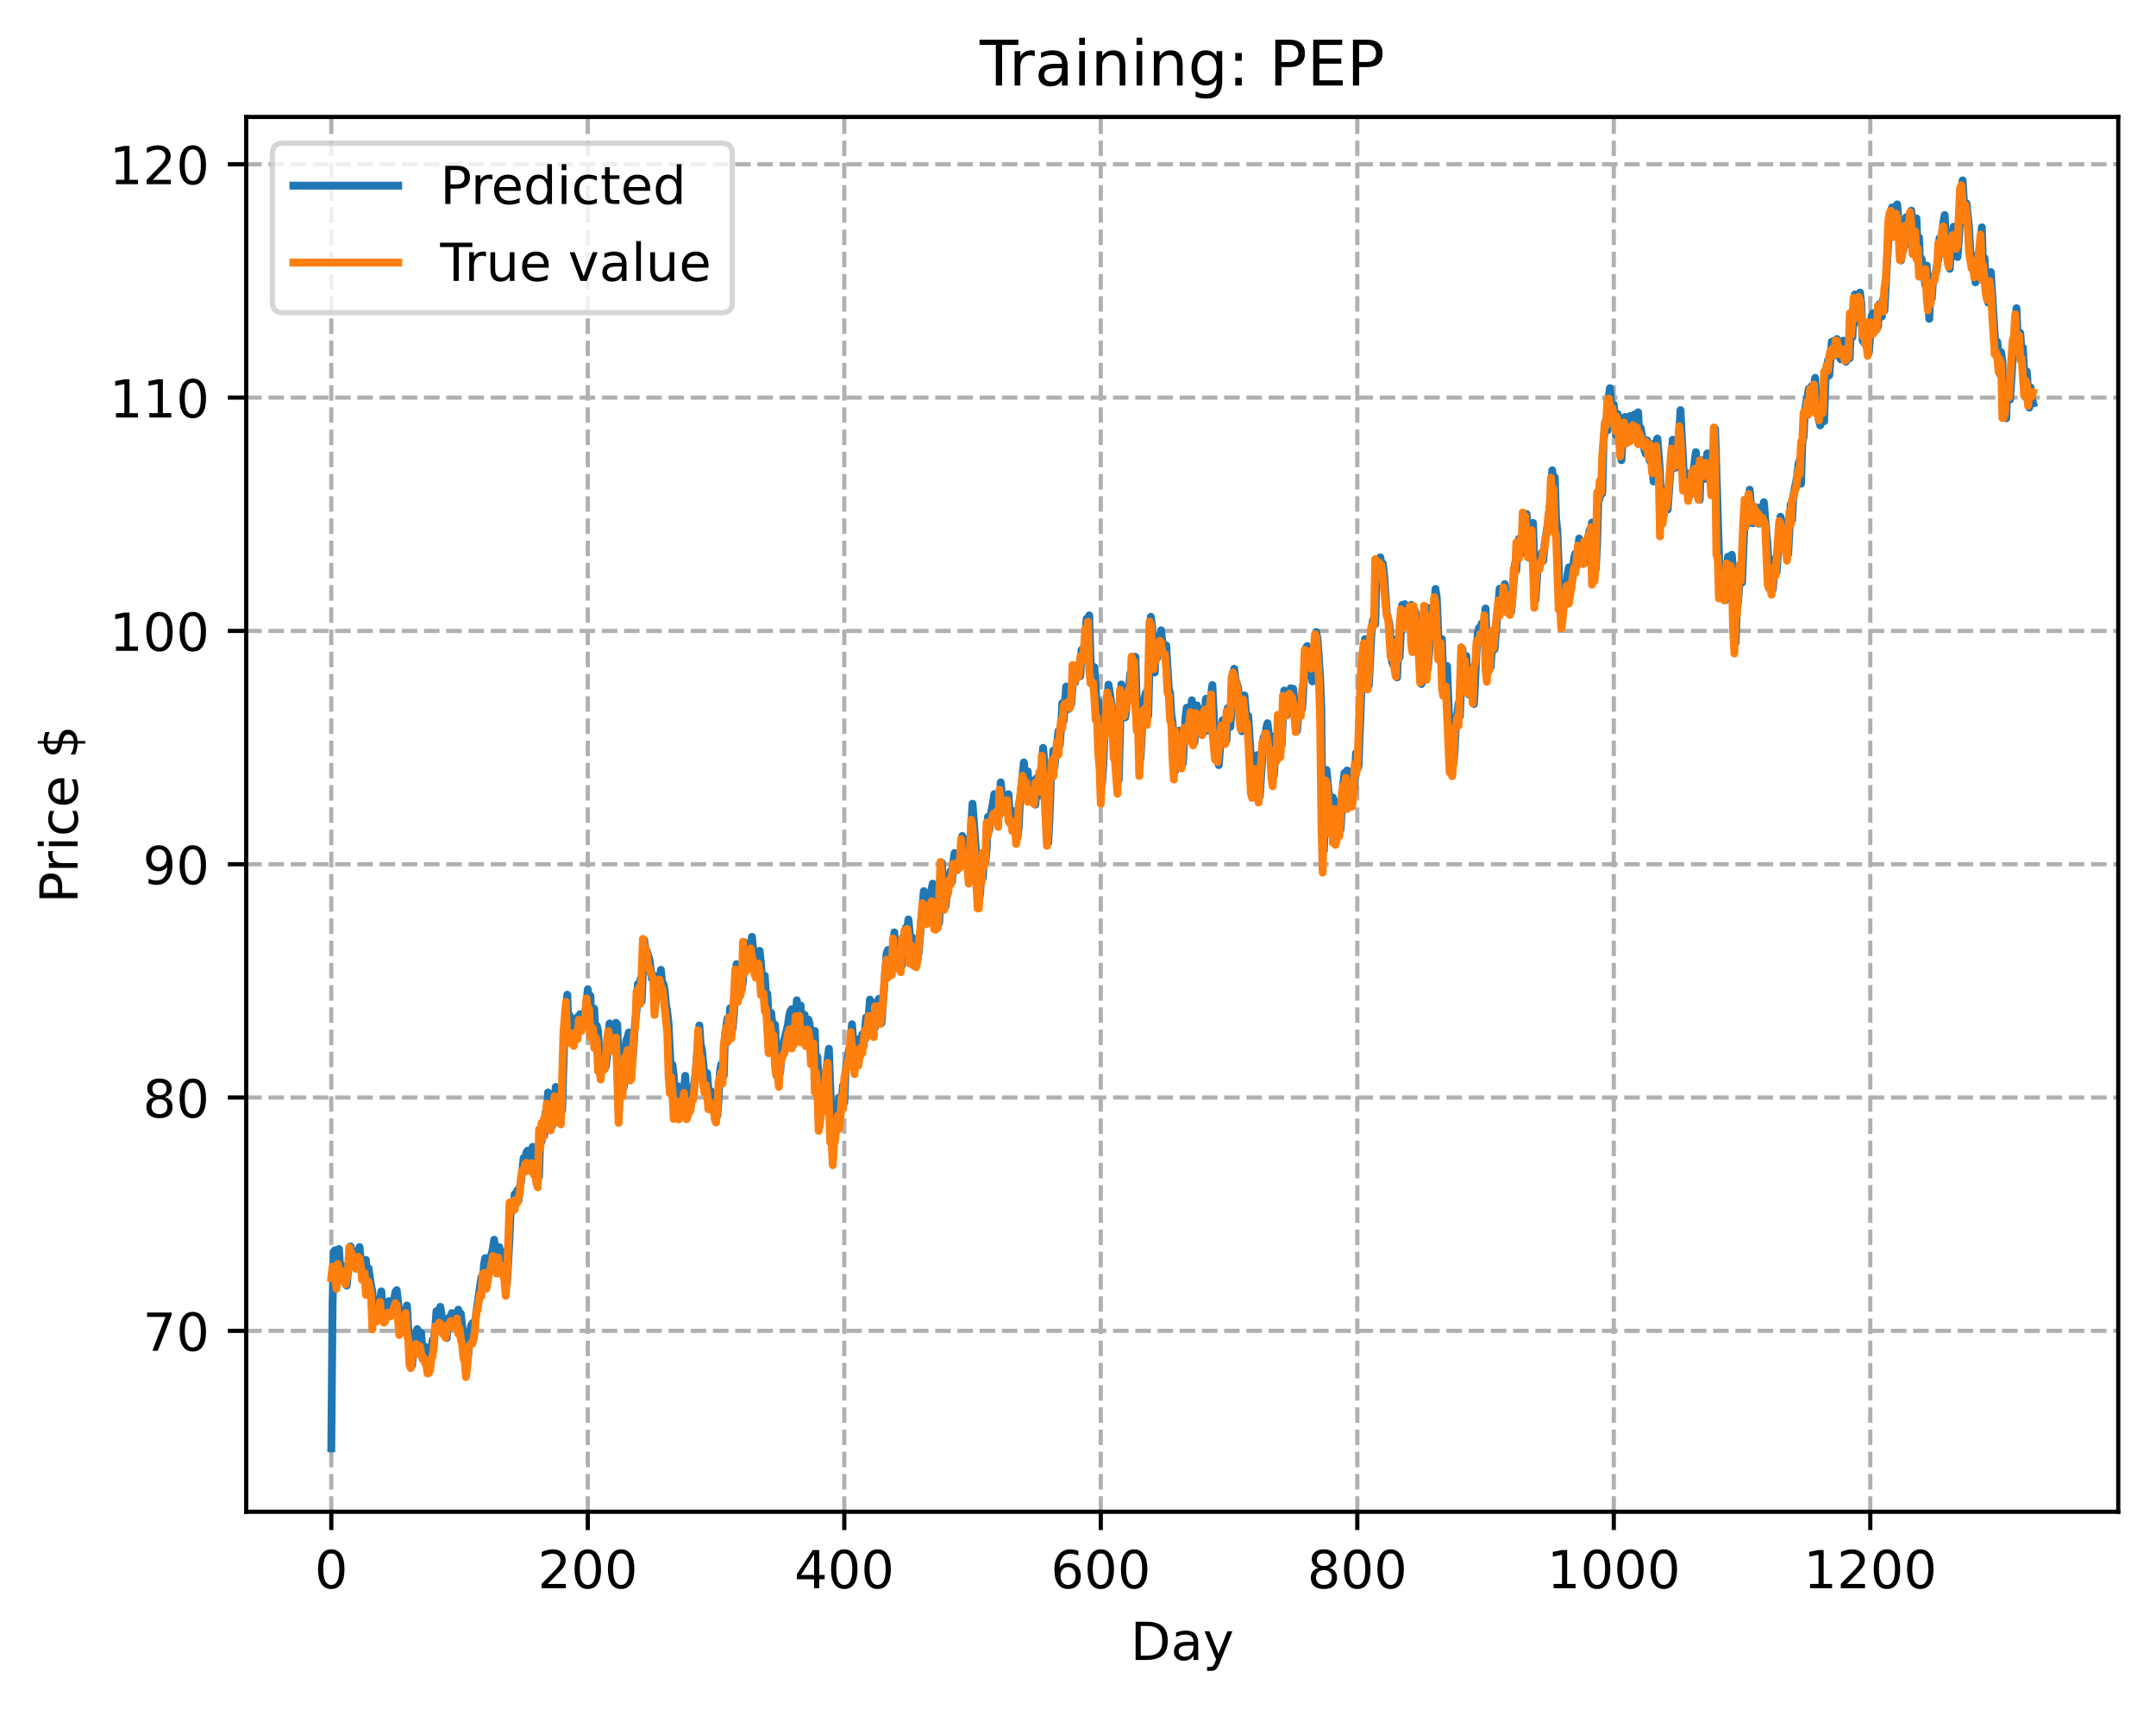 <?xml version="1.0" encoding="utf-8" standalone="no"?>
<!DOCTYPE svg PUBLIC "-//W3C//DTD SVG 1.1//EN"
  "http://www.w3.org/Graphics/SVG/1.1/DTD/svg11.dtd">
<!-- Created with matplotlib (https://matplotlib.org/) -->
<svg height="325.986pt" version="1.1" viewBox="0 0 411.286 325.986" width="411.286pt" xmlns="http://www.w3.org/2000/svg" xmlns:xlink="http://www.w3.org/1999/xlink">
 <defs>
  <style type="text/css">
*{stroke-linecap:butt;stroke-linejoin:round;}
  </style>
 </defs>
 <g id="figure_1">
  <g id="patch_1">
   <path d="M 0 325.986 
L 411.286 325.986 
L 411.286 0 
L 0 0 
z
" style="fill:#ffffff;"/>
  </g>
  <g id="axes_1">
   <g id="patch_2">
    <path d="M 46.966 288.43 
L 404.086 288.43 
L 404.086 22.318 
L 46.966 22.318 
z
" style="fill:#ffffff;"/>
   </g>
   <g id="matplotlib.axis_1">
    <g id="xtick_1">
     <g id="line2d_1">
      <path clip-path="url(#p616cbb42c0)" d="M 63.198 288.43 
L 63.198 22.318 
" style="fill:none;stroke:#b0b0b0;stroke-dasharray:2.96,1.28;stroke-dashoffset:0;stroke-width:0.8;"/>
     </g>
     <g id="line2d_2">
      <defs>
       <path d="M 0 0 
L 0 3.5 
" id="mc3185b7e4e" style="stroke:#000000;stroke-width:0.8;"/>
      </defs>
      <g>
       <use style="stroke:#000000;stroke-width:0.8;" x="63.198" xlink:href="#mc3185b7e4e" y="288.43"/>
      </g>
     </g>
     <g id="text_1">
      <!-- 0 -->
      <defs>
       <path d="M 31.781 66.406 
Q 24.172 66.406 20.328 58.906 
Q 16.5 51.422 16.5 36.375 
Q 16.5 21.391 20.328 13.891 
Q 24.172 6.391 31.781 6.391 
Q 39.453 6.391 43.281 13.891 
Q 47.125 21.391 47.125 36.375 
Q 47.125 51.422 43.281 58.906 
Q 39.453 66.406 31.781 66.406 
z
M 31.781 74.219 
Q 44.047 74.219 50.516 64.516 
Q 56.984 54.828 56.984 36.375 
Q 56.984 17.969 50.516 8.266 
Q 44.047 -1.422 31.781 -1.422 
Q 19.531 -1.422 13.062 8.266 
Q 6.594 17.969 6.594 36.375 
Q 6.594 54.828 13.062 64.516 
Q 19.531 74.219 31.781 74.219 
z
" id="DejaVuSans-48"/>
      </defs>
      <g transform="translate(60.017 303.029)scale(0.1 -0.1)">
       <use xlink:href="#DejaVuSans-48"/>
      </g>
     </g>
    </g>
    <g id="xtick_2">
     <g id="line2d_3">
      <path clip-path="url(#p616cbb42c0)" d="M 112.129 288.43 
L 112.129 22.318 
" style="fill:none;stroke:#b0b0b0;stroke-dasharray:2.96,1.28;stroke-dashoffset:0;stroke-width:0.8;"/>
     </g>
     <g id="line2d_4">
      <g>
       <use style="stroke:#000000;stroke-width:0.8;" x="112.129" xlink:href="#mc3185b7e4e" y="288.43"/>
      </g>
     </g>
     <g id="text_2">
      <!-- 200 -->
      <defs>
       <path d="M 19.188 8.297 
L 53.609 8.297 
L 53.609 0 
L 7.328 0 
L 7.328 8.297 
Q 12.938 14.109 22.625 23.891 
Q 32.328 33.688 34.812 36.531 
Q 39.547 41.844 41.422 45.531 
Q 43.312 49.219 43.312 52.781 
Q 43.312 58.594 39.234 62.25 
Q 35.156 65.922 28.609 65.922 
Q 23.969 65.922 18.812 64.312 
Q 13.672 62.703 7.812 59.422 
L 7.812 69.391 
Q 13.766 71.781 18.938 73 
Q 24.125 74.219 28.422 74.219 
Q 39.75 74.219 46.484 68.547 
Q 53.219 62.891 53.219 53.422 
Q 53.219 48.922 51.531 44.891 
Q 49.859 40.875 45.406 35.406 
Q 44.188 33.984 37.641 27.219 
Q 31.109 20.453 19.188 8.297 
z
" id="DejaVuSans-50"/>
      </defs>
      <g transform="translate(102.585 303.029)scale(0.1 -0.1)">
       <use xlink:href="#DejaVuSans-50"/>
       <use x="63.623" xlink:href="#DejaVuSans-48"/>
       <use x="127.246" xlink:href="#DejaVuSans-48"/>
      </g>
     </g>
    </g>
    <g id="xtick_3">
     <g id="line2d_5">
      <path clip-path="url(#p616cbb42c0)" d="M 161.06 288.43 
L 161.06 22.318 
" style="fill:none;stroke:#b0b0b0;stroke-dasharray:2.96,1.28;stroke-dashoffset:0;stroke-width:0.8;"/>
     </g>
     <g id="line2d_6">
      <g>
       <use style="stroke:#000000;stroke-width:0.8;" x="161.06" xlink:href="#mc3185b7e4e" y="288.43"/>
      </g>
     </g>
     <g id="text_3">
      <!-- 400 -->
      <defs>
       <path d="M 37.797 64.312 
L 12.891 25.391 
L 37.797 25.391 
z
M 35.203 72.906 
L 47.609 72.906 
L 47.609 25.391 
L 58.016 25.391 
L 58.016 17.188 
L 47.609 17.188 
L 47.609 0 
L 37.797 0 
L 37.797 17.188 
L 4.891 17.188 
L 4.891 26.703 
z
" id="DejaVuSans-52"/>
      </defs>
      <g transform="translate(151.516 303.029)scale(0.1 -0.1)">
       <use xlink:href="#DejaVuSans-52"/>
       <use x="63.623" xlink:href="#DejaVuSans-48"/>
       <use x="127.246" xlink:href="#DejaVuSans-48"/>
      </g>
     </g>
    </g>
    <g id="xtick_4">
     <g id="line2d_7">
      <path clip-path="url(#p616cbb42c0)" d="M 209.99 288.43 
L 209.99 22.318 
" style="fill:none;stroke:#b0b0b0;stroke-dasharray:2.96,1.28;stroke-dashoffset:0;stroke-width:0.8;"/>
     </g>
     <g id="line2d_8">
      <g>
       <use style="stroke:#000000;stroke-width:0.8;" x="209.99" xlink:href="#mc3185b7e4e" y="288.43"/>
      </g>
     </g>
     <g id="text_4">
      <!-- 600 -->
      <defs>
       <path d="M 33.016 40.375 
Q 26.375 40.375 22.484 35.828 
Q 18.609 31.297 18.609 23.391 
Q 18.609 15.531 22.484 10.953 
Q 26.375 6.391 33.016 6.391 
Q 39.656 6.391 43.531 10.953 
Q 47.406 15.531 47.406 23.391 
Q 47.406 31.297 43.531 35.828 
Q 39.656 40.375 33.016 40.375 
z
M 52.594 71.297 
L 52.594 62.312 
Q 48.875 64.062 45.094 64.984 
Q 41.312 65.922 37.594 65.922 
Q 27.828 65.922 22.672 59.328 
Q 17.531 52.734 16.797 39.406 
Q 19.672 43.656 24.016 45.922 
Q 28.375 48.188 33.594 48.188 
Q 44.578 48.188 50.953 41.516 
Q 57.328 34.859 57.328 23.391 
Q 57.328 12.156 50.688 5.359 
Q 44.047 -1.422 33.016 -1.422 
Q 20.359 -1.422 13.672 8.266 
Q 6.984 17.969 6.984 36.375 
Q 6.984 53.656 15.188 63.938 
Q 23.391 74.219 37.203 74.219 
Q 40.922 74.219 44.703 73.484 
Q 48.484 72.75 52.594 71.297 
z
" id="DejaVuSans-54"/>
      </defs>
      <g transform="translate(200.446 303.029)scale(0.1 -0.1)">
       <use xlink:href="#DejaVuSans-54"/>
       <use x="63.623" xlink:href="#DejaVuSans-48"/>
       <use x="127.246" xlink:href="#DejaVuSans-48"/>
      </g>
     </g>
    </g>
    <g id="xtick_5">
     <g id="line2d_9">
      <path clip-path="url(#p616cbb42c0)" d="M 258.921 288.43 
L 258.921 22.318 
" style="fill:none;stroke:#b0b0b0;stroke-dasharray:2.96,1.28;stroke-dashoffset:0;stroke-width:0.8;"/>
     </g>
     <g id="line2d_10">
      <g>
       <use style="stroke:#000000;stroke-width:0.8;" x="258.921" xlink:href="#mc3185b7e4e" y="288.43"/>
      </g>
     </g>
     <g id="text_5">
      <!-- 800 -->
      <defs>
       <path d="M 31.781 34.625 
Q 24.75 34.625 20.719 30.859 
Q 16.703 27.094 16.703 20.516 
Q 16.703 13.922 20.719 10.156 
Q 24.75 6.391 31.781 6.391 
Q 38.812 6.391 42.859 10.172 
Q 46.922 13.969 46.922 20.516 
Q 46.922 27.094 42.891 30.859 
Q 38.875 34.625 31.781 34.625 
z
M 21.922 38.812 
Q 15.578 40.375 12.031 44.719 
Q 8.5 49.078 8.5 55.328 
Q 8.5 64.062 14.719 69.141 
Q 20.953 74.219 31.781 74.219 
Q 42.672 74.219 48.875 69.141 
Q 55.078 64.062 55.078 55.328 
Q 55.078 49.078 51.531 44.719 
Q 48 40.375 41.703 38.812 
Q 48.828 37.156 52.797 32.312 
Q 56.781 27.484 56.781 20.516 
Q 56.781 9.906 50.312 4.234 
Q 43.844 -1.422 31.781 -1.422 
Q 19.734 -1.422 13.25 4.234 
Q 6.781 9.906 6.781 20.516 
Q 6.781 27.484 10.781 32.312 
Q 14.797 37.156 21.922 38.812 
z
M 18.312 54.391 
Q 18.312 48.734 21.844 45.562 
Q 25.391 42.391 31.781 42.391 
Q 38.141 42.391 41.719 45.562 
Q 45.312 48.734 45.312 54.391 
Q 45.312 60.062 41.719 63.234 
Q 38.141 66.406 31.781 66.406 
Q 25.391 66.406 21.844 63.234 
Q 18.312 60.062 18.312 54.391 
z
" id="DejaVuSans-56"/>
      </defs>
      <g transform="translate(249.377 303.029)scale(0.1 -0.1)">
       <use xlink:href="#DejaVuSans-56"/>
       <use x="63.623" xlink:href="#DejaVuSans-48"/>
       <use x="127.246" xlink:href="#DejaVuSans-48"/>
      </g>
     </g>
    </g>
    <g id="xtick_6">
     <g id="line2d_11">
      <path clip-path="url(#p616cbb42c0)" d="M 307.851 288.43 
L 307.851 22.318 
" style="fill:none;stroke:#b0b0b0;stroke-dasharray:2.96,1.28;stroke-dashoffset:0;stroke-width:0.8;"/>
     </g>
     <g id="line2d_12">
      <g>
       <use style="stroke:#000000;stroke-width:0.8;" x="307.851" xlink:href="#mc3185b7e4e" y="288.43"/>
      </g>
     </g>
     <g id="text_6">
      <!-- 1000 -->
      <defs>
       <path d="M 12.406 8.297 
L 28.516 8.297 
L 28.516 63.922 
L 10.984 60.406 
L 10.984 69.391 
L 28.422 72.906 
L 38.281 72.906 
L 38.281 8.297 
L 54.391 8.297 
L 54.391 0 
L 12.406 0 
z
" id="DejaVuSans-49"/>
      </defs>
      <g transform="translate(295.126 303.029)scale(0.1 -0.1)">
       <use xlink:href="#DejaVuSans-49"/>
       <use x="63.623" xlink:href="#DejaVuSans-48"/>
       <use x="127.246" xlink:href="#DejaVuSans-48"/>
       <use x="190.869" xlink:href="#DejaVuSans-48"/>
      </g>
     </g>
    </g>
    <g id="xtick_7">
     <g id="line2d_13">
      <path clip-path="url(#p616cbb42c0)" d="M 356.782 288.43 
L 356.782 22.318 
" style="fill:none;stroke:#b0b0b0;stroke-dasharray:2.96,1.28;stroke-dashoffset:0;stroke-width:0.8;"/>
     </g>
     <g id="line2d_14">
      <g>
       <use style="stroke:#000000;stroke-width:0.8;" x="356.782" xlink:href="#mc3185b7e4e" y="288.43"/>
      </g>
     </g>
     <g id="text_7">
      <!-- 1200 -->
      <g transform="translate(344.057 303.029)scale(0.1 -0.1)">
       <use xlink:href="#DejaVuSans-49"/>
       <use x="63.623" xlink:href="#DejaVuSans-50"/>
       <use x="127.246" xlink:href="#DejaVuSans-48"/>
       <use x="190.869" xlink:href="#DejaVuSans-48"/>
      </g>
     </g>
    </g>
    <g id="text_8">
     <!-- Day -->
     <defs>
      <path d="M 19.672 64.797 
L 19.672 8.109 
L 31.594 8.109 
Q 46.688 8.109 53.688 14.938 
Q 60.688 21.781 60.688 36.531 
Q 60.688 51.172 53.688 57.984 
Q 46.688 64.797 31.594 64.797 
z
M 9.812 72.906 
L 30.078 72.906 
Q 51.266 72.906 61.172 64.094 
Q 71.094 55.281 71.094 36.531 
Q 71.094 17.672 61.125 8.828 
Q 51.172 0 30.078 0 
L 9.812 0 
z
" id="DejaVuSans-68"/>
      <path d="M 34.281 27.484 
Q 23.391 27.484 19.188 25 
Q 14.984 22.516 14.984 16.5 
Q 14.984 11.719 18.141 8.906 
Q 21.297 6.109 26.703 6.109 
Q 34.188 6.109 38.703 11.406 
Q 43.219 16.703 43.219 25.484 
L 43.219 27.484 
z
M 52.203 31.203 
L 52.203 0 
L 43.219 0 
L 43.219 8.297 
Q 40.141 3.328 35.547 0.953 
Q 30.953 -1.422 24.312 -1.422 
Q 15.922 -1.422 10.953 3.297 
Q 6 8.016 6 15.922 
Q 6 25.141 12.172 29.828 
Q 18.359 34.516 30.609 34.516 
L 43.219 34.516 
L 43.219 35.406 
Q 43.219 41.609 39.141 45 
Q 35.062 48.391 27.688 48.391 
Q 23 48.391 18.547 47.266 
Q 14.109 46.141 10.016 43.891 
L 10.016 52.203 
Q 14.938 54.109 19.578 55.047 
Q 24.219 56 28.609 56 
Q 40.484 56 46.344 49.844 
Q 52.203 43.703 52.203 31.203 
z
" id="DejaVuSans-97"/>
      <path d="M 32.172 -5.078 
Q 28.375 -14.844 24.75 -17.812 
Q 21.141 -20.797 15.094 -20.797 
L 7.906 -20.797 
L 7.906 -13.281 
L 13.188 -13.281 
Q 16.891 -13.281 18.938 -11.516 
Q 21 -9.766 23.484 -3.219 
L 25.094 0.875 
L 2.984 54.688 
L 12.5 54.688 
L 29.594 11.922 
L 46.688 54.688 
L 56.203 54.688 
z
" id="DejaVuSans-121"/>
     </defs>
     <g transform="translate(215.652 316.707)scale(0.1 -0.1)">
      <use xlink:href="#DejaVuSans-68"/>
      <use x="77.002" xlink:href="#DejaVuSans-97"/>
      <use x="138.281" xlink:href="#DejaVuSans-121"/>
     </g>
    </g>
   </g>
   <g id="matplotlib.axis_2">
    <g id="ytick_1">
     <g id="line2d_15">
      <path clip-path="url(#p616cbb42c0)" d="M 46.966 253.919 
L 404.086 253.919 
" style="fill:none;stroke:#b0b0b0;stroke-dasharray:2.96,1.28;stroke-dashoffset:0;stroke-width:0.8;"/>
     </g>
     <g id="line2d_16">
      <defs>
       <path d="M 0 0 
L -3.5 0 
" id="m4ac987d78c" style="stroke:#000000;stroke-width:0.8;"/>
      </defs>
      <g>
       <use style="stroke:#000000;stroke-width:0.8;" x="46.966" xlink:href="#m4ac987d78c" y="253.919"/>
      </g>
     </g>
     <g id="text_9">
      <!-- 70 -->
      <defs>
       <path d="M 8.203 72.906 
L 55.078 72.906 
L 55.078 68.703 
L 28.609 0 
L 18.312 0 
L 43.219 64.594 
L 8.203 64.594 
z
" id="DejaVuSans-55"/>
      </defs>
      <g transform="translate(27.241 257.719)scale(0.1 -0.1)">
       <use xlink:href="#DejaVuSans-55"/>
       <use x="63.623" xlink:href="#DejaVuSans-48"/>
      </g>
     </g>
    </g>
    <g id="ytick_2">
     <g id="line2d_17">
      <path clip-path="url(#p616cbb42c0)" d="M 46.966 209.404 
L 404.086 209.404 
" style="fill:none;stroke:#b0b0b0;stroke-dasharray:2.96,1.28;stroke-dashoffset:0;stroke-width:0.8;"/>
     </g>
     <g id="line2d_18">
      <g>
       <use style="stroke:#000000;stroke-width:0.8;" x="46.966" xlink:href="#m4ac987d78c" y="209.404"/>
      </g>
     </g>
     <g id="text_10">
      <!-- 80 -->
      <g transform="translate(27.241 213.203)scale(0.1 -0.1)">
       <use xlink:href="#DejaVuSans-56"/>
       <use x="63.623" xlink:href="#DejaVuSans-48"/>
      </g>
     </g>
    </g>
    <g id="ytick_3">
     <g id="line2d_19">
      <path clip-path="url(#p616cbb42c0)" d="M 46.966 164.889 
L 404.086 164.889 
" style="fill:none;stroke:#b0b0b0;stroke-dasharray:2.96,1.28;stroke-dashoffset:0;stroke-width:0.8;"/>
     </g>
     <g id="line2d_20">
      <g>
       <use style="stroke:#000000;stroke-width:0.8;" x="46.966" xlink:href="#m4ac987d78c" y="164.889"/>
      </g>
     </g>
     <g id="text_11">
      <!-- 90 -->
      <defs>
       <path d="M 10.984 1.516 
L 10.984 10.5 
Q 14.703 8.734 18.5 7.812 
Q 22.312 6.891 25.984 6.891 
Q 35.75 6.891 40.891 13.453 
Q 46.047 20.016 46.781 33.406 
Q 43.953 29.203 39.594 26.953 
Q 35.25 24.703 29.984 24.703 
Q 19.047 24.703 12.672 31.312 
Q 6.297 37.938 6.297 49.422 
Q 6.297 60.641 12.938 67.422 
Q 19.578 74.219 30.609 74.219 
Q 43.266 74.219 49.922 64.516 
Q 56.594 54.828 56.594 36.375 
Q 56.594 19.141 48.406 8.859 
Q 40.234 -1.422 26.422 -1.422 
Q 22.703 -1.422 18.891 -0.688 
Q 15.094 0.047 10.984 1.516 
z
M 30.609 32.422 
Q 37.25 32.422 41.125 36.953 
Q 45.016 41.5 45.016 49.422 
Q 45.016 57.281 41.125 61.844 
Q 37.25 66.406 30.609 66.406 
Q 23.969 66.406 20.094 61.844 
Q 16.219 57.281 16.219 49.422 
Q 16.219 41.5 20.094 36.953 
Q 23.969 32.422 30.609 32.422 
z
" id="DejaVuSans-57"/>
      </defs>
      <g transform="translate(27.241 168.688)scale(0.1 -0.1)">
       <use xlink:href="#DejaVuSans-57"/>
       <use x="63.623" xlink:href="#DejaVuSans-48"/>
      </g>
     </g>
    </g>
    <g id="ytick_4">
     <g id="line2d_21">
      <path clip-path="url(#p616cbb42c0)" d="M 46.966 120.373 
L 404.086 120.373 
" style="fill:none;stroke:#b0b0b0;stroke-dasharray:2.96,1.28;stroke-dashoffset:0;stroke-width:0.8;"/>
     </g>
     <g id="line2d_22">
      <g>
       <use style="stroke:#000000;stroke-width:0.8;" x="46.966" xlink:href="#m4ac987d78c" y="120.373"/>
      </g>
     </g>
     <g id="text_12">
      <!-- 100 -->
      <g transform="translate(20.878 124.173)scale(0.1 -0.1)">
       <use xlink:href="#DejaVuSans-49"/>
       <use x="63.623" xlink:href="#DejaVuSans-48"/>
       <use x="127.246" xlink:href="#DejaVuSans-48"/>
      </g>
     </g>
    </g>
    <g id="ytick_5">
     <g id="line2d_23">
      <path clip-path="url(#p616cbb42c0)" d="M 46.966 75.858 
L 404.086 75.858 
" style="fill:none;stroke:#b0b0b0;stroke-dasharray:2.96,1.28;stroke-dashoffset:0;stroke-width:0.8;"/>
     </g>
     <g id="line2d_24">
      <g>
       <use style="stroke:#000000;stroke-width:0.8;" x="46.966" xlink:href="#m4ac987d78c" y="75.858"/>
      </g>
     </g>
     <g id="text_13">
      <!-- 110 -->
      <g transform="translate(20.878 79.657)scale(0.1 -0.1)">
       <use xlink:href="#DejaVuSans-49"/>
       <use x="63.623" xlink:href="#DejaVuSans-49"/>
       <use x="127.246" xlink:href="#DejaVuSans-48"/>
      </g>
     </g>
    </g>
    <g id="ytick_6">
     <g id="line2d_25">
      <path clip-path="url(#p616cbb42c0)" d="M 46.966 31.343 
L 404.086 31.343 
" style="fill:none;stroke:#b0b0b0;stroke-dasharray:2.96,1.28;stroke-dashoffset:0;stroke-width:0.8;"/>
     </g>
     <g id="line2d_26">
      <g>
       <use style="stroke:#000000;stroke-width:0.8;" x="46.966" xlink:href="#m4ac987d78c" y="31.343"/>
      </g>
     </g>
     <g id="text_14">
      <!-- 120 -->
      <g transform="translate(20.878 35.142)scale(0.1 -0.1)">
       <use xlink:href="#DejaVuSans-49"/>
       <use x="63.623" xlink:href="#DejaVuSans-50"/>
       <use x="127.246" xlink:href="#DejaVuSans-48"/>
      </g>
     </g>
    </g>
    <g id="text_15">
     <!-- Price $ -->
     <defs>
      <path d="M 19.672 64.797 
L 19.672 37.406 
L 32.078 37.406 
Q 38.969 37.406 42.719 40.969 
Q 46.484 44.531 46.484 51.125 
Q 46.484 57.672 42.719 61.234 
Q 38.969 64.797 32.078 64.797 
z
M 9.812 72.906 
L 32.078 72.906 
Q 44.344 72.906 50.609 67.359 
Q 56.891 61.812 56.891 51.125 
Q 56.891 40.328 50.609 34.812 
Q 44.344 29.297 32.078 29.297 
L 19.672 29.297 
L 19.672 0 
L 9.812 0 
z
" id="DejaVuSans-80"/>
      <path d="M 41.109 46.297 
Q 39.594 47.172 37.812 47.578 
Q 36.031 48 33.891 48 
Q 26.266 48 22.188 43.047 
Q 18.109 38.094 18.109 28.812 
L 18.109 0 
L 9.078 0 
L 9.078 54.688 
L 18.109 54.688 
L 18.109 46.188 
Q 20.953 51.172 25.484 53.578 
Q 30.031 56 36.531 56 
Q 37.453 56 38.578 55.875 
Q 39.703 55.766 41.062 55.516 
z
" id="DejaVuSans-114"/>
      <path d="M 9.422 54.688 
L 18.406 54.688 
L 18.406 0 
L 9.422 0 
z
M 9.422 75.984 
L 18.406 75.984 
L 18.406 64.594 
L 9.422 64.594 
z
" id="DejaVuSans-105"/>
      <path d="M 48.781 52.594 
L 48.781 44.188 
Q 44.969 46.297 41.141 47.344 
Q 37.312 48.391 33.406 48.391 
Q 24.656 48.391 19.812 42.844 
Q 14.984 37.312 14.984 27.297 
Q 14.984 17.281 19.812 11.734 
Q 24.656 6.203 33.406 6.203 
Q 37.312 6.203 41.141 7.25 
Q 44.969 8.297 48.781 10.406 
L 48.781 2.094 
Q 45.016 0.344 40.984 -0.531 
Q 36.969 -1.422 32.422 -1.422 
Q 20.062 -1.422 12.781 6.344 
Q 5.516 14.109 5.516 27.297 
Q 5.516 40.672 12.859 48.328 
Q 20.219 56 33.016 56 
Q 37.156 56 41.109 55.141 
Q 45.062 54.297 48.781 52.594 
z
" id="DejaVuSans-99"/>
      <path d="M 56.203 29.594 
L 56.203 25.203 
L 14.891 25.203 
Q 15.484 15.922 20.484 11.062 
Q 25.484 6.203 34.422 6.203 
Q 39.594 6.203 44.453 7.469 
Q 49.312 8.734 54.109 11.281 
L 54.109 2.781 
Q 49.266 0.734 44.188 -0.344 
Q 39.109 -1.422 33.891 -1.422 
Q 20.797 -1.422 13.156 6.188 
Q 5.516 13.812 5.516 26.812 
Q 5.516 40.234 12.766 48.109 
Q 20.016 56 32.328 56 
Q 43.359 56 49.781 48.891 
Q 56.203 41.797 56.203 29.594 
z
M 47.219 32.234 
Q 47.125 39.594 43.094 43.984 
Q 39.062 48.391 32.422 48.391 
Q 24.906 48.391 20.391 44.141 
Q 15.875 39.891 15.188 32.172 
z
" id="DejaVuSans-101"/>
      <path id="DejaVuSans-32"/>
      <path d="M 33.797 -14.703 
L 28.906 -14.703 
L 28.859 0 
Q 23.734 0.094 18.609 1.188 
Q 13.484 2.297 8.297 4.5 
L 8.297 13.281 
Q 13.281 10.156 18.375 8.562 
Q 23.484 6.984 28.906 6.938 
L 28.906 29.203 
Q 18.109 30.953 13.203 35.156 
Q 8.297 39.359 8.297 46.688 
Q 8.297 54.641 13.625 59.219 
Q 18.953 63.812 28.906 64.5 
L 28.906 75.984 
L 33.797 75.984 
L 33.797 64.656 
Q 38.328 64.453 42.578 63.688 
Q 46.828 62.938 50.875 61.625 
L 50.875 53.078 
Q 46.828 55.125 42.547 56.25 
Q 38.281 57.375 33.797 57.562 
L 33.797 36.719 
Q 44.875 35.016 50.094 30.609 
Q 55.328 26.219 55.328 18.609 
Q 55.328 10.359 49.781 5.594 
Q 44.234 0.828 33.797 0.094 
z
M 28.906 37.594 
L 28.906 57.625 
Q 23.25 56.984 20.266 54.391 
Q 17.281 51.812 17.281 47.516 
Q 17.281 43.312 20.031 40.969 
Q 22.797 38.625 28.906 37.594 
z
M 33.797 28.219 
L 33.797 7.078 
Q 39.984 7.906 43.141 10.594 
Q 46.297 13.281 46.297 17.672 
Q 46.297 21.969 43.281 24.5 
Q 40.281 27.047 33.797 28.219 
z
" id="DejaVuSans-36"/>
     </defs>
     <g transform="translate(14.798 172.342)rotate(-90)scale(0.1 -0.1)">
      <use xlink:href="#DejaVuSans-80"/>
      <use x="58.553" xlink:href="#DejaVuSans-114"/>
      <use x="99.666" xlink:href="#DejaVuSans-105"/>
      <use x="127.449" xlink:href="#DejaVuSans-99"/>
      <use x="182.43" xlink:href="#DejaVuSans-101"/>
      <use x="243.953" xlink:href="#DejaVuSans-32"/>
      <use x="275.74" xlink:href="#DejaVuSans-36"/>
     </g>
    </g>
   </g>
   <g id="line2d_27">
    <path clip-path="url(#p616cbb42c0)" d="M 63.198 276.334 
L 63.443 248.674 
L 63.688 238.757 
L 63.932 238.525 
L 64.422 242.973 
L 64.666 238.31 
L 64.911 242.16 
L 65.156 243.778 
L 65.4 241.58 
L 65.645 244.153 
L 66.134 245.296 
L 66.868 237.797 
L 67.113 238.912 
L 67.357 238.755 
L 67.602 239.63 
L 68.091 241.97 
L 68.336 238.661 
L 68.581 237.932 
L 68.825 240.529 
L 69.07 241.741 
L 69.315 243.843 
L 69.559 240.858 
L 69.804 240.385 
L 70.049 245.667 
L 70.293 241.944 
L 70.783 245.254 
L 71.027 246.383 
L 71.272 251.172 
L 71.517 248.275 
L 71.761 250.668 
L 72.006 251.287 
L 72.251 248.832 
L 72.495 248.294 
L 72.74 246.388 
L 72.984 249.594 
L 73.229 248.37 
L 73.474 251.207 
L 73.718 248.889 
L 73.963 248.905 
L 74.208 248.24 
L 74.452 249.92 
L 74.697 250.214 
L 74.942 248.609 
L 75.186 247.886 
L 75.431 246.498 
L 75.676 246.158 
L 76.165 250.461 
L 76.41 252.344 
L 76.654 249.998 
L 76.899 250.295 
L 77.388 252.452 
L 77.633 249.076 
L 77.878 253.526 
L 78.122 255.435 
L 78.367 259.153 
L 78.611 260.498 
L 78.856 257.34 
L 79.59 253.58 
L 80.079 257.201 
L 80.324 254.248 
L 80.569 257.442 
L 80.813 258.439 
L 81.058 256.926 
L 81.303 259.641 
L 81.547 259.105 
L 81.792 260.804 
L 82.526 255.659 
L 82.771 255.315 
L 83.015 253.667 
L 83.26 250.145 
L 83.505 252.438 
L 83.749 250.2 
L 83.994 249.333 
L 84.483 252.495 
L 84.972 254.695 
L 85.217 255.284 
L 85.462 252.549 
L 85.706 251.327 
L 85.951 253.156 
L 86.196 250.526 
L 86.93 253 
L 87.419 249.871 
L 87.664 252.198 
L 87.908 250.612 
L 88.398 255.114 
L 88.642 257.409 
L 88.887 258.438 
L 89.132 260.008 
L 89.376 258.14 
L 89.621 254.198 
L 89.866 252.971 
L 90.11 252.46 
L 90.355 254.131 
L 91.578 245.396 
L 91.823 243.697 
L 92.067 245.227 
L 92.312 241.335 
L 92.557 240.051 
L 93.046 243.998 
L 93.291 241.1 
L 93.535 239.835 
L 93.78 239.217 
L 94.025 238.181 
L 94.269 236.532 
L 94.514 238.812 
L 95.003 241.436 
L 95.248 237.941 
L 95.493 240.132 
L 95.737 238.77 
L 96.227 242.14 
L 96.471 242.407 
L 96.716 244.915 
L 97.205 236.065 
L 97.45 229.885 
L 97.694 230.261 
L 97.939 230.909 
L 98.184 227.839 
L 98.428 229.512 
L 98.673 227.127 
L 98.918 229.005 
L 99.162 226.468 
L 99.407 225.368 
L 99.896 220.934 
L 100.141 222.787 
L 100.386 219.982 
L 100.63 219.551 
L 100.875 221.918 
L 101.12 219.953 
L 101.364 219.769 
L 101.609 218.808 
L 102.098 222.619 
L 102.587 223.658 
L 102.832 224.518 
L 103.077 215.785 
L 103.321 217.777 
L 103.566 214.138 
L 103.811 216.663 
L 104.055 212.309 
L 104.3 213.513 
L 104.545 208.432 
L 104.789 212.087 
L 105.034 211.019 
L 105.279 214.852 
L 105.523 210.427 
L 105.768 212.008 
L 106.013 207.389 
L 106.257 208.293 
L 106.502 208.439 
L 106.747 212.079 
L 106.991 208.137 
L 107.236 211.828 
L 107.725 195.175 
L 107.97 194.08 
L 108.215 189.786 
L 108.459 196.061 
L 108.704 193.776 
L 108.948 196.572 
L 109.193 194.823 
L 109.682 198.498 
L 109.927 195.555 
L 110.172 194.053 
L 110.416 196.919 
L 110.661 193.496 
L 111.15 195.753 
L 111.395 193.271 
L 111.64 193.685 
L 112.129 188.777 
L 112.374 191.253 
L 112.618 189.97 
L 112.863 194.801 
L 113.108 194.2 
L 113.352 192.449 
L 113.597 197.577 
L 113.842 195.703 
L 114.086 196.693 
L 114.331 201.1 
L 114.575 200.208 
L 114.82 203.357 
L 115.309 200.607 
L 115.554 203.506 
L 115.799 201.521 
L 116.043 197.337 
L 116.288 195.26 
L 116.533 197.834 
L 116.777 198.563 
L 117.022 200.073 
L 117.511 195.144 
L 117.756 195.449 
L 118.245 209.531 
L 118.49 205.427 
L 118.979 207.463 
L 119.224 201.319 
L 119.469 198.514 
L 119.713 197.904 
L 119.958 196.988 
L 120.447 203.813 
L 120.692 202.108 
L 121.181 194.796 
L 121.426 192.912 
L 121.67 187.766 
L 121.915 189.746 
L 122.16 186.832 
L 122.404 191.048 
L 122.894 179.407 
L 123.138 181.323 
L 123.383 181.418 
L 123.872 182.991 
L 124.362 186.718 
L 124.851 186.165 
L 125.096 190.968 
L 125.34 188.073 
L 125.585 187.932 
L 125.83 187.424 
L 126.074 185.041 
L 126.319 187.53 
L 126.563 187.755 
L 126.808 189.023 
L 127.053 191.706 
L 127.297 193.165 
L 127.542 195.345 
L 128.031 205.807 
L 128.276 203.127 
L 128.521 205.228 
L 128.765 210.459 
L 129.01 209.409 
L 129.255 207.226 
L 129.744 212.097 
L 129.989 209.588 
L 130.233 210.73 
L 130.723 205.256 
L 130.967 209.72 
L 131.212 211.886 
L 131.457 210.076 
L 131.701 209.461 
L 132.435 206.665 
L 132.68 204.937 
L 133.414 195.65 
L 133.658 199.275 
L 133.903 200.211 
L 134.392 205.312 
L 134.637 206.658 
L 134.882 204.753 
L 135.371 210.34 
L 135.616 208.196 
L 135.86 210.821 
L 136.105 211.161 
L 136.35 208.772 
L 136.594 212.008 
L 136.839 212.859 
L 137.084 209.624 
L 137.328 204.633 
L 137.573 203.073 
L 137.818 202.817 
L 138.062 205.234 
L 138.307 197.377 
L 138.796 194.286 
L 139.041 197.112 
L 139.285 192.361 
L 139.775 196.218 
L 140.019 193.15 
L 140.509 183.953 
L 140.998 190.128 
L 141.243 187.3 
L 141.487 188.794 
L 141.732 187.25 
L 141.977 179.771 
L 142.221 183.867 
L 142.466 182.747 
L 142.711 184.432 
L 143.445 178.742 
L 143.689 181.227 
L 143.934 182.278 
L 144.178 184.556 
L 144.423 184.9 
L 144.668 181.768 
L 144.912 181.417 
L 145.157 183.729 
L 145.402 187.59 
L 145.891 186.159 
L 146.136 190.223 
L 146.38 189.602 
L 146.87 198.667 
L 147.114 193.262 
L 147.604 198.047 
L 147.848 195.515 
L 148.093 200.552 
L 148.338 203.058 
L 148.582 202.037 
L 148.827 204.589 
L 149.072 201.337 
L 149.316 199.592 
L 150.295 195.605 
L 150.539 193.811 
L 150.784 192.875 
L 151.029 192.551 
L 151.273 196.802 
L 151.518 195.111 
L 151.763 195.015 
L 152.007 190.843 
L 152.497 195.398 
L 152.741 191.844 
L 152.986 196.483 
L 153.475 193.618 
L 153.965 197.651 
L 154.209 194.52 
L 154.454 195.512 
L 154.699 197.807 
L 154.943 201.253 
L 155.188 198.159 
L 155.433 196.701 
L 155.677 204.649 
L 155.922 201.633 
L 156.411 211.376 
L 156.656 210.694 
L 156.9 208.583 
L 157.145 210.017 
L 157.39 206.161 
L 158.124 200.096 
L 158.613 213.552 
L 158.858 212.939 
L 159.102 218.114 
L 159.347 214.545 
L 159.592 213.289 
L 160.081 209.379 
L 160.326 212.191 
L 160.57 210.272 
L 160.815 207.07 
L 161.06 210.329 
L 161.304 204.277 
L 161.549 203.105 
L 162.038 199.9 
L 162.283 199.204 
L 162.527 195.414 
L 162.772 198.687 
L 163.017 199.815 
L 163.261 202.38 
L 163.506 198.316 
L 163.995 201.654 
L 164.485 197.331 
L 164.729 199.588 
L 165.219 194.123 
L 165.463 196.038 
L 165.708 194.03 
L 165.953 190.712 
L 166.197 195.247 
L 166.442 196.585 
L 166.687 193.889 
L 166.931 195.985 
L 167.176 191.257 
L 167.421 192.726 
L 167.665 190.553 
L 167.91 192.065 
L 168.154 195.21 
L 169.133 181.945 
L 169.378 181.254 
L 169.622 184.819 
L 169.867 182.11 
L 170.112 181.797 
L 170.356 184.131 
L 170.601 177.895 
L 170.846 180.941 
L 171.09 180.187 
L 171.335 183.315 
L 171.58 183.565 
L 171.824 181.611 
L 172.069 184.197 
L 172.314 178.678 
L 172.558 179.186 
L 172.803 177.02 
L 173.048 177.651 
L 173.292 175.427 
L 173.537 177.984 
L 173.782 181.986 
L 174.026 178.86 
L 174.515 183.594 
L 174.76 180.628 
L 175.005 183.032 
L 175.249 181.717 
L 176.228 170.022 
L 176.473 172.452 
L 176.717 171.09 
L 176.962 174.17 
L 177.207 171.841 
L 177.941 168.594 
L 178.43 175.892 
L 178.675 177.152 
L 178.919 174.828 
L 179.164 176.078 
L 179.653 164.59 
L 180.142 171.154 
L 180.387 172.873 
L 180.876 168.233 
L 181.121 167.604 
L 181.366 166.131 
L 181.61 168.228 
L 181.855 164.475 
L 182.1 162.752 
L 182.344 165.106 
L 182.589 166.019 
L 182.834 163.723 
L 183.078 162.797 
L 183.323 165.041 
L 183.568 159.499 
L 183.812 162.802 
L 184.057 160.06 
L 184.302 163.316 
L 184.546 161.941 
L 185.036 167.532 
L 185.28 157.195 
L 185.525 153.343 
L 186.503 166.841 
L 186.748 171.76 
L 186.993 170.311 
L 187.237 164.619 
L 187.482 167.489 
L 187.727 163.316 
L 187.971 164.415 
L 188.216 162.057 
L 188.461 155.878 
L 188.705 158.466 
L 188.95 155.778 
L 189.439 153.091 
L 189.684 151.502 
L 189.929 154.16 
L 190.173 152.268 
L 190.418 153.457 
L 190.663 155.519 
L 190.907 149.27 
L 191.397 154.238 
L 191.641 151.824 
L 191.886 153.273 
L 192.13 154.008 
L 192.375 151.529 
L 192.62 154.994 
L 192.864 156.541 
L 193.109 155.33 
L 193.354 157.883 
L 193.598 154.767 
L 193.843 156.719 
L 194.088 159.78 
L 194.332 157.925 
L 194.577 152.689 
L 195.311 145.466 
L 195.8 150.379 
L 196.045 147.165 
L 196.29 150.742 
L 196.534 148.846 
L 196.779 148.906 
L 197.024 150.18 
L 197.268 152.549 
L 197.513 153.514 
L 197.758 148.472 
L 198.247 151.823 
L 198.491 147.043 
L 198.736 146.546 
L 198.981 142.688 
L 199.225 145.442 
L 199.47 149.702 
L 199.959 160.845 
L 200.204 156.469 
L 200.449 148.886 
L 200.693 147.444 
L 200.938 143.217 
L 201.183 146.264 
L 201.427 143.017 
L 201.672 141.689 
L 201.917 139.479 
L 202.161 142.18 
L 202.406 138.997 
L 202.651 134.15 
L 202.895 137.592 
L 203.385 130.99 
L 203.874 135.265 
L 204.118 133.235 
L 204.363 134.287 
L 204.852 127.465 
L 205.097 130.21 
L 205.342 127.793 
L 205.586 129.049 
L 205.831 126.678 
L 206.076 129.024 
L 206.32 124.012 
L 206.565 125.522 
L 206.81 123.837 
L 207.299 118.04 
L 207.544 122.653 
L 207.788 117.421 
L 208.033 125.679 
L 208.278 129.53 
L 208.522 127.996 
L 208.767 127.301 
L 209.256 135.413 
L 209.501 133.782 
L 209.746 140.355 
L 209.99 143.819 
L 210.235 149.424 
L 210.479 145.822 
L 210.724 139.006 
L 210.969 137.996 
L 211.458 130.619 
L 211.947 133.702 
L 212.192 135.409 
L 212.437 138.098 
L 212.681 142.819 
L 212.926 144.4 
L 213.415 148.765 
L 213.905 130.596 
L 214.394 136.88 
L 214.639 136.871 
L 215.373 131.26 
L 215.617 128.458 
L 215.862 131.352 
L 216.106 125.28 
L 216.351 127.236 
L 216.596 125.329 
L 216.84 134.001 
L 217.085 136.795 
L 217.33 135.575 
L 217.574 144.766 
L 218.064 135.374 
L 218.308 133.341 
L 218.553 132.271 
L 218.798 131.883 
L 219.042 136.548 
L 219.532 117.677 
L 219.776 119.501 
L 220.266 128.309 
L 220.51 123.26 
L 220.755 125.484 
L 221 124.396 
L 221.244 121.673 
L 221.489 120.259 
L 221.978 124.779 
L 222.223 124.664 
L 222.467 123.143 
L 222.957 131.382 
L 223.201 132.236 
L 223.446 136.386 
L 223.691 137.857 
L 224.18 147.147 
L 224.425 139.708 
L 224.669 144.621 
L 224.914 139.419 
L 225.159 144.866 
L 225.403 143.828 
L 225.648 145.647 
L 226.137 137.165 
L 226.382 135.021 
L 226.627 138.434 
L 227.116 135.933 
L 227.361 133.602 
L 227.85 141.668 
L 228.339 134.576 
L 228.828 138.028 
L 229.073 135.347 
L 229.318 137.09 
L 229.562 139.816 
L 230.052 133.32 
L 230.541 139.369 
L 230.786 134.412 
L 231.275 130.698 
L 231.764 141 
L 232.009 143.411 
L 232.498 145.974 
L 232.988 139.389 
L 233.232 137.405 
L 233.477 140.256 
L 233.722 138.39 
L 233.966 141.217 
L 234.211 135.121 
L 234.7 138.708 
L 234.945 135.195 
L 235.189 129.054 
L 235.434 127.594 
L 235.679 129.534 
L 236.168 131.156 
L 236.657 136.121 
L 236.902 139.519 
L 237.391 132.678 
L 237.881 138.172 
L 238.125 136.596 
L 238.615 144.514 
L 238.859 149.466 
L 239.104 150.987 
L 239.838 144.069 
L 240.327 151.863 
L 241.061 140.621 
L 241.306 143.039 
L 241.55 138.969 
L 241.795 137.978 
L 242.284 142.236 
L 242.529 140.443 
L 242.774 146.083 
L 243.018 147.978 
L 243.263 143.302 
L 243.508 141.791 
L 243.752 144.714 
L 243.997 137.118 
L 244.486 142.158 
L 244.976 131.753 
L 245.22 133.237 
L 245.465 136.46 
L 245.709 132.108 
L 245.954 134.682 
L 246.199 131.318 
L 246.443 133.253 
L 246.688 131.411 
L 247.422 139.437 
L 247.911 133.853 
L 248.156 133.541 
L 248.401 135.267 
L 249.135 123.612 
L 249.379 123.254 
L 249.624 124.858 
L 249.869 125.224 
L 250.358 130.008 
L 250.847 122.678 
L 251.092 120.596 
L 251.337 121.954 
L 251.826 129.126 
L 252.07 135.696 
L 252.315 162.591 
L 252.56 162.261 
L 252.804 152.163 
L 253.049 146.903 
L 253.538 152.025 
L 253.783 158.816 
L 254.028 156.114 
L 254.272 152.156 
L 254.517 158.875 
L 254.762 152.916 
L 255.006 157.544 
L 255.251 157.314 
L 255.496 155.629 
L 255.74 158.268 
L 256.23 149.679 
L 256.474 147.483 
L 256.719 151.687 
L 256.964 147 
L 257.208 152.866 
L 257.453 151.933 
L 257.697 151.726 
L 257.942 147.052 
L 258.187 151.622 
L 258.431 149.358 
L 258.676 143.702 
L 258.921 146.732 
L 259.165 146.136 
L 259.899 126.393 
L 260.389 121.944 
L 260.633 123.799 
L 261.123 130.76 
L 261.612 121.083 
L 261.857 118.637 
L 262.101 117.86 
L 262.346 119.098 
L 262.591 108.729 
L 262.835 109.857 
L 263.08 108.729 
L 263.325 106.335 
L 263.569 108.389 
L 263.814 107.534 
L 264.058 109.908 
L 264.548 117.011 
L 265.037 118.957 
L 265.526 126.116 
L 265.771 126.844 
L 266.016 122.029 
L 266.505 129.252 
L 266.75 123.743 
L 266.994 125.406 
L 267.484 115.426 
L 267.728 117.919 
L 267.973 115.271 
L 268.218 117.758 
L 268.462 118.616 
L 268.707 116.385 
L 268.952 118.995 
L 269.196 115.409 
L 269.441 121.314 
L 269.685 123.764 
L 269.93 116.525 
L 270.175 117.5 
L 270.419 119.921 
L 270.664 123.467 
L 270.909 124.781 
L 271.153 130.518 
L 271.398 128.525 
L 271.887 115.742 
L 272.132 119.041 
L 272.377 127.573 
L 272.621 124.739 
L 273.111 115.858 
L 273.355 117.713 
L 273.6 116.187 
L 273.845 112.366 
L 274.089 114.072 
L 274.579 125.985 
L 274.823 122 
L 275.068 121.93 
L 275.313 129.179 
L 275.557 130.882 
L 276.046 127.068 
L 276.78 145.981 
L 277.025 138.497 
L 277.27 145.712 
L 277.514 142.871 
L 277.759 137.093 
L 278.004 136.08 
L 278.248 134.169 
L 278.493 136.69 
L 278.982 123.844 
L 279.472 129.297 
L 279.716 125.156 
L 279.961 130.566 
L 280.206 132.527 
L 280.695 127.813 
L 280.94 130.056 
L 281.184 134.319 
L 281.673 124.118 
L 281.918 120.791 
L 282.163 119.774 
L 282.407 122.24 
L 282.652 118.945 
L 282.897 121.143 
L 283.141 121.199 
L 283.386 116.09 
L 283.631 124.496 
L 283.875 128.244 
L 284.12 122.769 
L 284.365 127.299 
L 284.854 120.283 
L 285.099 123.884 
L 286.077 112.319 
L 286.322 115.958 
L 286.567 113.786 
L 286.811 115.735 
L 287.056 111.442 
L 287.301 113.699 
L 287.545 112.635 
L 287.79 116.105 
L 288.034 114.403 
L 288.279 116.714 
L 289.013 107.514 
L 289.258 108.836 
L 289.502 104.203 
L 289.747 102.8 
L 289.992 105.789 
L 290.236 102.606 
L 290.481 104.652 
L 290.726 98.473 
L 290.97 100.53 
L 291.215 98.068 
L 291.46 101.051 
L 291.704 106.441 
L 291.949 103.11 
L 292.194 103.652 
L 292.438 99.777 
L 292.928 114.469 
L 293.417 106.918 
L 293.661 108.101 
L 294.151 105.416 
L 294.395 107.015 
L 294.64 104.016 
L 295.374 99.212 
L 295.863 94.534 
L 296.108 89.729 
L 296.353 93.27 
L 296.597 91.047 
L 296.842 99.027 
L 297.087 101.266 
L 297.576 114.541 
L 297.821 112.731 
L 298.065 116.884 
L 298.31 115.65 
L 298.555 113.011 
L 298.799 112.207 
L 299.044 109.577 
L 299.289 108.244 
L 299.533 112.904 
L 299.778 112.143 
L 300.267 106.516 
L 300.512 105.618 
L 300.756 108.03 
L 301.246 102.744 
L 301.49 105.625 
L 301.735 107.013 
L 301.98 105.768 
L 302.224 107.395 
L 302.469 103.442 
L 302.714 105.53 
L 302.958 105.398 
L 303.203 101.228 
L 303.448 103.657 
L 303.692 99.701 
L 303.937 110.132 
L 304.426 108.457 
L 304.671 103.939 
L 304.916 94.654 
L 305.16 95.179 
L 305.405 91.492 
L 305.649 94.157 
L 305.894 84.543 
L 306.139 81.466 
L 306.383 80.013 
L 306.628 82.129 
L 306.873 76.016 
L 307.117 74.065 
L 307.607 79.495 
L 307.851 77.179 
L 308.341 83.043 
L 308.585 78.982 
L 309.075 83.802 
L 309.319 87.806 
L 309.809 79.659 
L 310.053 79.543 
L 310.298 81.5 
L 310.543 84.361 
L 311.032 79.347 
L 311.277 83.767 
L 311.766 79.077 
L 312.01 81.346 
L 312.5 78.655 
L 312.744 83.851 
L 312.989 81.657 
L 313.723 85.921 
L 313.968 86.578 
L 314.212 84.018 
L 314.702 87.878 
L 314.946 84.73 
L 315.436 91.854 
L 315.925 84.281 
L 316.17 83.678 
L 316.659 89.963 
L 316.904 99.917 
L 317.148 93.209 
L 317.393 98.217 
L 317.882 93.952 
L 318.127 97.224 
L 319.105 83.886 
L 319.595 89.262 
L 319.839 85.345 
L 320.084 86.921 
L 320.573 78.245 
L 321.307 92.462 
L 321.552 90.199 
L 321.797 92.466 
L 322.041 90.363 
L 322.286 94.614 
L 322.531 92.118 
L 322.775 94.044 
L 323.02 90.057 
L 323.509 86.265 
L 323.998 93.928 
L 324.243 95.365 
L 324.488 87.822 
L 324.977 89.378 
L 325.222 91.367 
L 325.466 87.669 
L 325.711 86.496 
L 325.956 90.224 
L 326.2 88.638 
L 326.445 90.141 
L 326.69 93.501 
L 327.179 81.805 
L 327.913 105.483 
L 328.158 112.2 
L 328.402 110.073 
L 328.647 110.575 
L 329.136 114.507 
L 329.625 106.226 
L 329.87 112.376 
L 330.359 105.844 
L 330.604 108.628 
L 330.849 117.743 
L 331.093 122.641 
L 331.338 115.931 
L 331.583 114.588 
L 332.072 107.872 
L 332.317 111.163 
L 332.806 99.592 
L 333.051 95.612 
L 333.295 99.251 
L 333.785 93.444 
L 334.274 99.831 
L 334.519 99.773 
L 334.763 97.318 
L 335.008 99.46 
L 335.252 96.827 
L 335.497 99.884 
L 335.742 97.324 
L 335.986 99.858 
L 336.476 95.813 
L 337.21 104.552 
L 337.454 109.949 
L 337.699 112.535 
L 337.944 109.955 
L 338.188 112.461 
L 338.678 106.523 
L 338.922 109.111 
L 339.412 101.941 
L 339.656 98.602 
L 339.901 99.639 
L 340.39 104.418 
L 340.88 101.381 
L 341.124 105.729 
L 341.613 96.213 
L 341.858 99.247 
L 342.103 94.57 
L 342.837 90.852 
L 343.081 88.567 
L 343.326 87.737 
L 343.571 92.292 
L 343.815 84.43 
L 344.06 83.411 
L 344.305 78.402 
L 344.549 76.767 
L 344.794 75.979 
L 345.039 74.184 
L 345.283 77.529 
L 345.528 73.74 
L 345.773 77.437 
L 346.017 73.963 
L 346.262 72.091 
L 346.507 77.407 
L 346.996 80.298 
L 347.24 81.15 
L 347.485 77.266 
L 347.73 79.445 
L 347.974 80.377 
L 348.219 72.917 
L 348.708 68.732 
L 348.953 71.619 
L 349.442 65.194 
L 349.687 67.33 
L 349.932 64.994 
L 350.176 67.805 
L 350.421 64.689 
L 351.155 68.56 
L 351.644 64.992 
L 352.134 69.019 
L 352.623 65.616 
L 352.868 68.35 
L 353.112 60.888 
L 353.357 64.333 
L 353.846 56.173 
L 354.091 59.472 
L 354.335 61.198 
L 354.58 61.503 
L 354.825 55.826 
L 355.069 57.935 
L 355.314 64.956 
L 355.559 65.349 
L 355.803 61.925 
L 356.048 66.192 
L 356.293 63.628 
L 356.537 67.146 
L 357.027 60.328 
L 357.271 59.744 
L 357.516 63.333 
L 357.761 61.446 
L 358.005 60.71 
L 358.25 62.329 
L 358.495 58.038 
L 358.739 58.569 
L 358.984 60.401 
L 359.228 57.053 
L 359.473 59.287 
L 360.452 41.704 
L 360.696 40.282 
L 360.941 39.564 
L 361.186 44.634 
L 361.92 38.985 
L 362.409 44.97 
L 362.654 49.691 
L 363.143 46.187 
L 363.388 46.37 
L 363.632 41.431 
L 364.122 46.575 
L 364.611 40.183 
L 364.856 42.881 
L 365.1 48.265 
L 365.589 41.663 
L 365.834 47.77 
L 366.079 45.315 
L 366.323 51.327 
L 366.568 49.348 
L 367.302 54.48 
L 367.547 50.676 
L 368.036 60.836 
L 368.281 53.685 
L 368.525 56.927 
L 368.77 53.069 
L 369.259 52.075 
L 369.749 49.417 
L 369.993 45.457 
L 370.238 48.487 
L 370.727 42.434 
L 370.972 41.031 
L 371.216 45.626 
L 371.461 44.565 
L 371.95 51.286 
L 372.195 46.935 
L 372.44 45.596 
L 372.684 43.248 
L 372.929 46.507 
L 373.418 49.047 
L 373.663 45.999 
L 374.152 36.232 
L 374.397 34.414 
L 374.886 42.64 
L 375.131 38.799 
L 375.62 43.361 
L 375.865 48.017 
L 376.354 51.406 
L 376.599 48.841 
L 376.844 53.871 
L 377.088 50.409 
L 377.822 46.647 
L 378.067 43.373 
L 378.311 51.991 
L 378.556 49.204 
L 379.045 55.997 
L 379.29 57.759 
L 379.535 53.667 
L 379.779 51.911 
L 380.758 67.689 
L 381.003 65.194 
L 381.247 67.404 
L 381.492 71.33 
L 381.737 67.181 
L 381.981 68.895 
L 382.226 79.076 
L 382.471 76.917 
L 382.715 79.805 
L 382.96 72.454 
L 383.449 76.234 
L 384.183 64.759 
L 384.428 62.728 
L 384.672 58.806 
L 384.917 65.195 
L 385.162 67.666 
L 385.406 63.554 
L 385.651 67.529 
L 385.896 66.31 
L 386.385 75.755 
L 386.63 70.848 
L 387.119 77.766 
L 387.364 73.918 
L 387.608 76.144 
L 387.853 76.963 
L 387.853 76.963 
" style="fill:none;stroke:#1f77b4;stroke-linecap:square;stroke-width:1.5;"/>
   </g>
   <g id="line2d_28">
    <path clip-path="url(#p616cbb42c0)" d="M 63.198 243.859 
L 63.443 241.678 
L 63.688 241.767 
L 63.932 243.236 
L 64.177 245.907 
L 64.422 241.143 
L 64.666 242.88 
L 64.911 243.725 
L 65.156 242.479 
L 65.4 244.393 
L 65.645 244.438 
L 65.89 245.061 
L 66.134 243.948 
L 66.379 242.256 
L 66.623 237.983 
L 66.868 238.829 
L 67.113 239.096 
L 67.357 240.52 
L 67.602 241.054 
L 67.847 242.078 
L 68.091 240.298 
L 68.336 239.808 
L 68.581 240.031 
L 68.825 241.544 
L 69.07 244.215 
L 69.315 243.102 
L 69.559 242.88 
L 69.804 247.064 
L 70.049 244.349 
L 70.293 244.571 
L 70.783 246.886 
L 71.027 253.652 
L 71.272 250.002 
L 71.517 251.872 
L 71.761 252.183 
L 72.006 250.67 
L 72.251 250.136 
L 72.495 248.399 
L 72.74 251.471 
L 72.984 250.803 
L 73.229 252.361 
L 73.474 252.05 
L 73.963 250.492 
L 74.208 251.026 
L 74.452 251.159 
L 74.697 250.803 
L 75.431 248.622 
L 75.676 248.978 
L 76.165 254.721 
L 76.654 252.406 
L 76.899 252.584 
L 77.144 253.474 
L 77.388 250.536 
L 77.633 254.453 
L 77.878 255.7 
L 78.122 260.508 
L 78.367 261.042 
L 78.611 258.861 
L 78.856 258.46 
L 79.345 256.412 
L 79.59 258.148 
L 79.835 258.371 
L 80.079 256.813 
L 80.569 259.306 
L 80.813 259.039 
L 81.058 260.107 
L 81.303 260.24 
L 81.547 262.066 
L 81.792 261.977 
L 82.037 261.442 
L 82.281 259.35 
L 82.526 258.771 
L 82.771 256.991 
L 83.015 253.074 
L 83.26 253.919 
L 83.505 253.43 
L 83.749 252.361 
L 83.994 252.539 
L 84.239 252.984 
L 84.483 254.498 
L 84.728 254.543 
L 84.972 255.21 
L 85.462 252.762 
L 85.706 252.984 
L 85.951 252.05 
L 86.196 252.851 
L 86.685 253.207 
L 87.174 251.56 
L 87.419 254.453 
L 87.664 253.43 
L 87.908 255.566 
L 88.153 256.457 
L 88.398 259.083 
L 88.642 259.84 
L 88.887 262.733 
L 89.132 260.908 
L 89.376 256.902 
L 89.621 256.768 
L 89.866 256.323 
L 90.11 256.368 
L 90.355 255.433 
L 90.599 253.875 
L 90.844 250.314 
L 91.089 250.002 
L 91.578 246.797 
L 91.823 247.331 
L 92.067 243.102 
L 92.312 242.88 
L 92.801 245.862 
L 93.291 242.835 
L 93.535 242.301 
L 94.025 239.63 
L 94.269 241.232 
L 94.759 243.013 
L 95.003 239.897 
L 95.248 241.589 
L 95.493 241.411 
L 96.227 244.259 
L 96.471 247.242 
L 96.716 243.77 
L 97.205 229.436 
L 97.694 230.059 
L 97.939 229.124 
L 98.184 230.816 
L 98.428 228.902 
L 98.673 229.525 
L 99.162 227.522 
L 99.407 224.539 
L 99.652 223.204 
L 99.896 223.649 
L 100.141 222.135 
L 100.386 221.868 
L 100.63 223.426 
L 101.12 222.981 
L 101.364 221.913 
L 101.609 222.581 
L 101.854 224.183 
L 102.098 224.228 
L 102.343 225.786 
L 102.587 226.542 
L 102.832 215.458 
L 103.077 219.064 
L 103.321 214.212 
L 103.566 217.016 
L 103.811 213.366 
L 104.055 213.41 
L 104.3 210.561 
L 104.545 214.034 
L 104.789 211.496 
L 105.034 215.681 
L 105.279 211.63 
L 105.523 212.921 
L 105.768 209.137 
L 106.013 209.582 
L 106.257 209.449 
L 106.502 214.212 
L 106.747 209.404 
L 106.991 214.523 
L 107.481 197.073 
L 107.97 191.153 
L 108.215 198.987 
L 108.459 196.851 
L 108.704 198.231 
L 108.948 197.607 
L 109.438 199.566 
L 109.927 196.806 
L 110.172 198.275 
L 110.416 194.536 
L 110.661 194.937 
L 110.906 196.717 
L 111.15 196.049 
L 111.395 195.916 
L 111.64 193.824 
L 111.884 190.485 
L 112.129 192.755 
L 112.374 192.488 
L 112.618 197.875 
L 112.863 197.696 
L 113.108 196.183 
L 113.352 199.967 
L 113.597 197.919 
L 113.842 198.587 
L 114.086 204.418 
L 114.331 203.973 
L 114.575 205.976 
L 114.82 203.172 
L 115.065 202.148 
L 115.309 204.062 
L 115.554 202.014 
L 115.799 198.231 
L 116.043 196.717 
L 116.777 200.59 
L 117.022 199.922 
L 117.267 198.053 
L 117.511 197.964 
L 118.001 214.256 
L 118.245 208.825 
L 118.49 208.825 
L 118.735 209.226 
L 118.979 203.617 
L 119.224 201.658 
L 119.469 201.436 
L 119.713 200.323 
L 119.958 201.925 
L 120.203 206.154 
L 120.447 205.843 
L 120.936 197.073 
L 121.181 196.094 
L 121.426 189.15 
L 121.67 190.173 
L 121.915 188.393 
L 122.16 191.509 
L 122.649 179.134 
L 122.894 180.87 
L 123.138 180.914 
L 123.383 181.805 
L 123.628 184.297 
L 123.872 184.698 
L 124.117 185.766 
L 124.362 186.033 
L 124.606 186.657 
L 124.851 193.646 
L 125.096 190.708 
L 125.34 190.307 
L 125.585 189.461 
L 125.83 186.924 
L 126.074 188.215 
L 126.319 188.571 
L 126.563 190.084 
L 127.297 197.162 
L 127.542 205.353 
L 127.787 208.603 
L 128.031 205.487 
L 128.276 208.113 
L 128.521 213.499 
L 128.765 212.743 
L 129.01 210.072 
L 129.255 210.784 
L 129.499 213.588 
L 129.744 212.208 
L 129.989 212.387 
L 130.478 208.514 
L 130.967 213.544 
L 131.457 212.164 
L 131.701 211.941 
L 131.946 210.072 
L 132.191 209.983 
L 132.435 207.98 
L 132.924 202.014 
L 133.169 196.584 
L 133.414 201.302 
L 133.658 201.658 
L 134.148 207 
L 134.392 208.469 
L 134.637 207 
L 134.882 208.514 
L 135.126 211.63 
L 135.371 210.205 
L 135.616 211.363 
L 135.86 211.897 
L 136.105 211.096 
L 136.35 213.588 
L 136.594 214.167 
L 136.839 211.63 
L 137.084 206.332 
L 137.328 205.709 
L 137.573 204.552 
L 137.818 206.733 
L 138.062 199.299 
L 138.551 196.005 
L 138.796 198.854 
L 139.041 194.091 
L 139.285 194.58 
L 139.53 198.097 
L 139.775 194.491 
L 140.264 184.965 
L 140.753 191.197 
L 140.998 189.105 
L 141.243 189.951 
L 141.487 188.838 
L 141.732 179.668 
L 141.977 185.811 
L 142.221 183.363 
L 142.466 185.143 
L 142.711 184.297 
L 143.2 180.959 
L 143.445 182.561 
L 143.689 183.318 
L 143.934 185.855 
L 144.178 186.568 
L 144.423 184.386 
L 144.668 183.852 
L 144.912 185.499 
L 145.157 189.862 
L 145.646 189.55 
L 145.891 192.933 
L 146.136 192.488 
L 146.625 200.946 
L 146.87 195.382 
L 147.359 198.72 
L 147.604 197.518 
L 147.848 203.706 
L 148.093 205.264 
L 148.338 204.952 
L 148.582 207.356 
L 148.827 203.083 
L 149.316 201.347 
L 149.561 201.124 
L 149.806 200.323 
L 150.295 197.34 
L 150.539 196.45 
L 150.784 196.317 
L 151.029 200.056 
L 151.273 199.433 
L 151.518 199.255 
L 151.763 193.913 
L 152.007 194.981 
L 152.252 196.717 
L 152.497 193.824 
L 152.741 198.854 
L 152.986 198.854 
L 153.231 196.539 
L 153.475 196.673 
L 153.72 199.611 
L 153.965 196.406 
L 154.209 196.717 
L 154.454 198.587 
L 154.699 203.038 
L 154.943 200.234 
L 155.188 199.076 
L 155.433 208.425 
L 155.677 204.596 
L 155.922 207.801 
L 156.166 215.77 
L 156.411 214.657 
L 156.656 211.986 
L 156.9 212.119 
L 157.145 208.425 
L 157.39 206.733 
L 157.634 203.84 
L 157.879 202.771 
L 158.368 217.906 
L 158.613 217.506 
L 158.858 222.313 
L 159.102 218.263 
L 159.347 217.328 
L 159.592 214.39 
L 159.836 212.832 
L 160.081 215.414 
L 160.326 213.544 
L 160.57 209.092 
L 160.815 211.541 
L 161.06 205.62 
L 161.794 202.46 
L 162.038 201.703 
L 162.283 196.895 
L 162.527 199.833 
L 162.772 201.391 
L 163.017 204.952 
L 163.261 200.278 
L 163.506 200.724 
L 163.751 203.305 
L 164.24 199.878 
L 164.485 200.991 
L 164.974 196.628 
L 165.219 198.097 
L 165.708 193.824 
L 165.953 196.584 
L 166.197 197.251 
L 166.442 196.45 
L 166.687 197.875 
L 166.931 191.999 
L 167.176 193.957 
L 167.421 191.999 
L 167.665 193.289 
L 167.91 195.382 
L 168.399 191.776 
L 168.888 184.698 
L 169.133 183.095 
L 169.378 186.523 
L 169.622 185.321 
L 169.867 184.832 
L 170.112 186.033 
L 170.356 179.045 
L 170.601 183.763 
L 170.846 183.185 
L 171.09 184.609 
L 171.335 184.832 
L 171.58 183.095 
L 171.824 185.499 
L 172.069 179.134 
L 172.314 179.757 
L 172.558 177.487 
L 172.803 178.555 
L 173.048 177.219 
L 173.292 178.956 
L 173.537 183.852 
L 173.782 180.291 
L 174.271 184.253 
L 174.515 182.25 
L 174.76 184.564 
L 175.005 183.452 
L 175.983 172.323 
L 176.228 174.37 
L 176.473 172.812 
L 176.717 176.329 
L 176.962 174.86 
L 177.451 173.792 
L 177.696 171.922 
L 178.185 177.264 
L 178.43 177.398 
L 178.675 175.795 
L 178.919 176.997 
L 179.409 164.444 
L 179.898 172.056 
L 180.142 173.569 
L 180.387 171.21 
L 180.632 171.076 
L 180.876 170.409 
L 181.121 167.827 
L 181.366 168.762 
L 181.855 164.8 
L 182.344 166.091 
L 182.589 165.913 
L 182.834 164.444 
L 183.078 165.556 
L 183.323 160.081 
L 183.568 163.375 
L 183.812 162.663 
L 184.057 164.933 
L 184.302 164.488 
L 184.546 165.289 
L 184.791 168.583 
L 185.28 156.386 
L 185.525 157.989 
L 186.014 164.266 
L 186.503 173.347 
L 186.748 173.302 
L 186.993 166.269 
L 187.237 168.45 
L 187.482 162.618 
L 187.727 165.334 
L 187.971 163.598 
L 188.216 156.92 
L 188.461 159.502 
L 188.705 157.143 
L 189.195 156.653 
L 189.439 155.318 
L 189.684 156.609 
L 189.929 154.962 
L 190.173 155.763 
L 190.418 157.766 
L 190.663 150.688 
L 191.152 154.962 
L 191.397 153.404 
L 191.641 153.804 
L 191.886 153.849 
L 192.13 152.647 
L 192.375 156.653 
L 192.62 157.099 
L 192.864 156.609 
L 193.109 158.568 
L 193.354 156.92 
L 193.598 157.544 
L 193.843 161.016 
L 194.088 159.547 
L 194.332 153.448 
L 194.577 152.202 
L 195.066 148.017 
L 195.311 148.952 
L 195.556 151.846 
L 195.8 149.308 
L 196.045 153.003 
L 196.29 150.955 
L 196.534 150.866 
L 196.779 151.134 
L 197.024 153.092 
L 197.268 153.404 
L 197.513 149.308 
L 197.758 149.887 
L 198.002 151.089 
L 198.247 147.35 
L 198.491 148.997 
L 198.736 144.189 
L 199.225 151.49 
L 199.715 161.372 
L 199.959 158.167 
L 200.204 149.086 
L 200.449 148.285 
L 200.693 145.035 
L 200.938 148.151 
L 201.183 144.412 
L 201.427 144.323 
L 201.672 141.474 
L 201.917 144.011 
L 202.161 139.738 
L 202.406 137.423 
L 202.651 138.936 
L 202.895 134.93 
L 203.14 134.218 
L 203.385 134.574 
L 203.629 134.618 
L 203.874 133.862 
L 204.118 135.063 
L 204.363 133.016 
L 204.608 126.873 
L 204.852 130.523 
L 205.097 127.407 
L 205.342 129.544 
L 205.586 127.451 
L 205.831 129.009 
L 206.076 125.315 
L 206.32 126.249 
L 206.565 125.137 
L 206.81 123.267 
L 207.054 119.928 
L 207.299 121.842 
L 207.544 118.637 
L 207.788 127.852 
L 208.033 130.389 
L 208.522 130.256 
L 208.767 133.149 
L 209.012 137.378 
L 209.256 136.889 
L 209.501 143.788 
L 209.746 146.459 
L 209.99 153.359 
L 210.479 141.029 
L 210.724 140.672 
L 211.213 132.125 
L 211.458 133.327 
L 211.703 133.505 
L 211.947 134.93 
L 212.192 138.358 
L 212.437 144.59 
L 212.681 145.124 
L 213.171 151.445 
L 213.66 131.591 
L 214.149 136.31 
L 214.394 136.622 
L 214.639 135.197 
L 214.883 135.197 
L 215.128 132.437 
L 215.373 131.458 
L 215.617 131.947 
L 215.862 125.27 
L 216.106 126.917 
L 216.351 126.205 
L 216.596 134.974 
L 216.84 139.426 
L 217.085 138.046 
L 217.33 148.062 
L 217.819 137.289 
L 218.064 135.509 
L 218.308 135.464 
L 218.553 135.019 
L 218.798 138.313 
L 219.287 118.593 
L 219.532 119.172 
L 220.021 127.674 
L 220.266 123.356 
L 220.51 126.071 
L 221 122.822 
L 221.244 122.243 
L 221.489 122.599 
L 221.734 124.513 
L 221.978 124.914 
L 222.223 124.825 
L 222.467 127.496 
L 222.712 132.125 
L 222.957 132.704 
L 223.201 137.423 
L 223.446 138.001 
L 223.691 145.168 
L 223.935 148.73 
L 224.18 139.47 
L 224.425 145.658 
L 224.669 140.628 
L 224.914 146.504 
L 225.159 144.234 
L 225.403 146.637 
L 225.648 141.118 
L 225.893 138.847 
L 226.137 138.803 
L 226.382 141.474 
L 227.116 135.865 
L 227.605 142.23 
L 228.094 136.043 
L 228.584 138.046 
L 228.828 136.622 
L 229.073 137.289 
L 229.318 140.272 
L 229.562 135.998 
L 229.807 135.375 
L 230.052 136.176 
L 230.296 139.025 
L 230.541 135.954 
L 230.786 134.707 
L 231.03 132.482 
L 231.275 139.381 
L 231.764 144.901 
L 232.254 145.391 
L 232.743 140.138 
L 232.988 138.402 
L 233.232 140.761 
L 233.477 140.494 
L 233.722 141.963 
L 233.966 135.731 
L 234.455 137.289 
L 234.7 136.354 
L 234.945 129.276 
L 235.189 128.297 
L 235.923 130.656 
L 236.168 132.838 
L 236.413 137.022 
L 236.657 139.114 
L 237.147 133.461 
L 237.636 138.313 
L 237.881 137.957 
L 238.125 141.296 
L 238.615 151.312 
L 238.859 152.246 
L 239.104 151.223 
L 239.593 146.682 
L 239.838 148.24 
L 240.082 153.137 
L 240.816 141.607 
L 241.061 143.254 
L 241.306 139.96 
L 241.55 139.96 
L 241.795 141.34 
L 242.04 143.388 
L 242.284 143.032 
L 242.529 148.463 
L 242.774 150.021 
L 243.018 144.768 
L 243.263 144.145 
L 243.508 145.302 
L 243.752 136.399 
L 244.242 144.456 
L 244.486 140.183 
L 244.731 132.749 
L 244.976 133.149 
L 245.22 136.622 
L 245.465 134.173 
L 245.709 134.707 
L 245.954 132.348 
L 246.199 134.04 
L 246.443 132.971 
L 246.688 134.307 
L 247.177 139.693 
L 247.667 135.82 
L 247.911 135.375 
L 248.156 136.622 
L 248.401 131.725 
L 248.645 130.122 
L 248.89 123.979 
L 249.624 124.424 
L 249.869 126.517 
L 250.113 127.585 
L 250.603 123.801 
L 250.847 120.997 
L 251.092 121.397 
L 251.581 129.366 
L 251.826 137.067 
L 252.07 156.742 
L 252.315 166.491 
L 252.56 153.804 
L 252.804 148.863 
L 253.049 149.175 
L 253.294 151.846 
L 253.538 158.968 
L 253.783 157.588 
L 254.028 155.407 
L 254.272 160.793 
L 254.517 154.339 
L 254.762 161.194 
L 255.006 160.17 
L 255.251 157.677 
L 255.496 159.547 
L 255.985 151.223 
L 256.23 149.887 
L 256.474 151.312 
L 256.719 148.374 
L 256.964 154.339 
L 257.208 154.205 
L 257.453 153.893 
L 257.697 149.442 
L 257.942 153.893 
L 258.187 151.356 
L 258.431 145.747 
L 258.676 147.75 
L 258.921 146.37 
L 259.655 126.962 
L 260.144 122.733 
L 260.389 124.202 
L 260.633 129.633 
L 260.878 131.547 
L 261.123 128.03 
L 261.367 121.709 
L 261.612 119.572 
L 261.857 119.172 
L 262.101 119.261 
L 262.346 106.663 
L 262.591 109.556 
L 262.835 109.067 
L 263.08 107.286 
L 263.325 108.176 
L 263.569 107.909 
L 264.548 117.613 
L 264.792 117.658 
L 265.282 125.359 
L 265.526 125.582 
L 265.771 122.911 
L 266.016 127.629 
L 266.26 129.098 
L 266.505 122.332 
L 266.75 125.582 
L 266.994 119.172 
L 267.239 116.234 
L 267.484 119.928 
L 267.728 116.59 
L 268.218 118.148 
L 268.462 117.079 
L 268.707 119.661 
L 268.952 115.655 
L 269.196 122.688 
L 269.441 124.424 
L 269.685 115.655 
L 270.175 119.617 
L 270.419 124.246 
L 270.664 125.27 
L 270.909 130.256 
L 271.153 129.499 
L 271.643 115.566 
L 271.887 119.483 
L 272.132 129.722 
L 272.377 126.517 
L 272.866 117.524 
L 273.111 117.97 
L 273.355 117.346 
L 273.6 113.919 
L 273.845 115.254 
L 274.334 125.849 
L 274.579 122.822 
L 274.823 122.688 
L 275.068 131.191 
L 275.313 132.793 
L 275.802 130.968 
L 276.536 147.394 
L 276.78 139.203 
L 277.025 148.106 
L 277.27 144.99 
L 277.514 138.847 
L 277.759 138.447 
L 278.004 136.755 
L 278.248 138.447 
L 278.738 123.49 
L 278.982 124.691 
L 279.227 128.342 
L 279.472 126.071 
L 279.716 131.992 
L 279.961 132.304 
L 280.206 131.413 
L 280.45 128.03 
L 280.94 134.173 
L 281.184 127.095 
L 281.429 126.606 
L 281.673 122.377 
L 281.918 122.065 
L 282.163 122.243 
L 282.407 120.952 
L 282.652 122.421 
L 282.897 121.798 
L 283.141 117.391 
L 283.386 127.674 
L 283.631 130.078 
L 283.875 124.424 
L 284.12 127.807 
L 284.609 120.373 
L 284.854 123.712 
L 285.833 114.542 
L 286.077 117.48 
L 286.322 115.254 
L 286.567 116.679 
L 286.811 112.049 
L 287.056 114.631 
L 287.301 113.518 
L 287.545 116.946 
L 287.79 116.768 
L 288.034 117.346 
L 288.524 114.275 
L 288.768 108.399 
L 289.013 109.334 
L 289.258 103.547 
L 289.502 103.369 
L 289.747 106.574 
L 289.992 102.923 
L 290.236 104.348 
L 290.481 97.76 
L 290.726 101.232 
L 290.97 98.516 
L 291.46 106.307 
L 291.704 103.591 
L 291.949 103.814 
L 292.194 101.143 
L 292.683 115.966 
L 293.172 107.909 
L 293.417 108.799 
L 293.661 108.666 
L 293.906 107.152 
L 294.151 107.197 
L 294.395 105.105 
L 294.64 104.526 
L 294.885 102.478 
L 295.129 101.633 
L 295.374 98.294 
L 295.619 96.869 
L 295.863 91.127 
L 296.108 94.911 
L 296.353 93.219 
L 296.597 101.766 
L 296.842 101.989 
L 297.331 116.323 
L 297.576 114.453 
L 297.821 119.928 
L 298.065 118.504 
L 298.31 115.521 
L 298.555 115.521 
L 298.799 111.916 
L 299.044 111.648 
L 299.289 115.165 
L 300.267 108.354 
L 300.512 109.289 
L 301.001 104.081 
L 301.49 106.752 
L 301.735 105.995 
L 301.98 107.642 
L 302.224 103.235 
L 302.469 105.194 
L 302.714 105.372 
L 302.958 102.211 
L 303.203 103.725 
L 303.448 100.609 
L 303.692 111.559 
L 303.937 110.892 
L 304.182 110.847 
L 304.426 106.485 
L 304.671 93.931 
L 304.916 95.311 
L 305.16 91.795 
L 305.405 94.02 
L 305.649 87.031 
L 306.139 80.71 
L 306.383 81.245 
L 306.628 76.259 
L 306.873 76.036 
L 307.117 77.372 
L 307.362 79.375 
L 307.607 77.95 
L 308.096 82.179 
L 308.341 79.464 
L 308.585 80.221 
L 309.075 87.076 
L 309.564 80.666 
L 309.809 80.621 
L 310.053 81.556 
L 310.298 84.583 
L 310.787 81.823 
L 311.032 84.138 
L 311.277 83.515 
L 311.521 81.111 
L 311.766 82.624 
L 312.255 81.556 
L 312.5 84.761 
L 312.744 82.669 
L 313.478 84.939 
L 313.723 85.295 
L 313.968 84.272 
L 314.212 85.295 
L 314.457 87.21 
L 314.702 84.806 
L 315.191 90.326 
L 315.68 85.34 
L 315.925 85.117 
L 316.17 88.278 
L 316.414 89.747 
L 316.659 102.345 
L 316.904 93.575 
L 317.148 99.941 
L 317.637 95.979 
L 317.882 96.869 
L 318.127 95.133 
L 318.861 85.562 
L 319.35 89.079 
L 319.595 87.031 
L 319.839 87.521 
L 320.084 85.83 
L 320.329 81.334 
L 320.573 83.648 
L 321.063 93.62 
L 321.307 91.884 
L 321.552 93.709 
L 321.797 92.685 
L 322.041 95.578 
L 322.286 93.308 
L 322.531 94.02 
L 322.775 89.969 
L 323.02 89.88 
L 323.265 89.435 
L 323.754 94.243 
L 323.998 95.356 
L 324.243 87.833 
L 324.488 88.189 
L 324.732 88.901 
L 324.977 90.86 
L 325.222 88.901 
L 325.466 88.322 
L 325.711 90.504 
L 325.956 90.504 
L 326.2 90.86 
L 326.445 94.51 
L 326.69 89.391 
L 326.934 81.556 
L 327.179 88.1 
L 327.424 105.906 
L 327.668 106.173 
L 327.913 114.186 
L 328.158 112.138 
L 328.647 113.162 
L 328.892 114.542 
L 329.381 107.509 
L 329.625 113.563 
L 330.115 107.954 
L 330.359 109.067 
L 330.604 119.928 
L 330.849 124.691 
L 331.093 117.703 
L 331.338 117.213 
L 331.583 113.474 
L 331.827 107.865 
L 332.072 110.803 
L 332.561 99.362 
L 332.806 95.311 
L 333.051 100.475 
L 333.54 94.243 
L 334.274 99.451 
L 334.519 96.558 
L 334.763 97.715 
L 335.008 97.537 
L 335.252 99.807 
L 335.497 98.16 
L 335.742 99.763 
L 335.986 99.674 
L 336.231 98.784 
L 336.72 100.074 
L 337.21 111.604 
L 337.454 112.316 
L 337.699 112.183 
L 337.944 113.474 
L 338.433 108.176 
L 338.678 109.868 
L 339.412 99.407 
L 339.656 99.852 
L 340.146 104.882 
L 340.39 103.947 
L 340.635 103.547 
L 340.88 106.974 
L 341.369 97.626 
L 341.613 100.03 
L 341.858 95.4 
L 342.103 95.044 
L 342.347 93.798 
L 342.592 93.219 
L 343.081 89.569 
L 343.326 90.415 
L 343.571 84.227 
L 343.815 84.093 
L 344.06 78.707 
L 344.305 78.485 
L 344.549 77.906 
L 344.794 76.615 
L 345.039 79.108 
L 345.283 74.167 
L 345.528 77.06 
L 346.017 73.365 
L 346.262 77.505 
L 346.507 78.885 
L 346.751 78.974 
L 346.996 80.221 
L 347.24 77.683 
L 347.485 78.485 
L 347.73 78.796 
L 347.974 70.917 
L 348.219 70.783 
L 348.464 69.671 
L 348.708 70.739 
L 348.953 67.979 
L 349.198 66.866 
L 349.442 67.934 
L 349.687 66.421 
L 349.932 67.712 
L 350.176 64.952 
L 350.421 65.041 
L 350.91 67.578 
L 351.155 67.578 
L 351.4 66.599 
L 351.644 67.222 
L 351.889 68.825 
L 352.134 68.691 
L 352.378 66.866 
L 352.623 68.157 
L 352.868 59.788 
L 353.112 63.928 
L 353.357 61.079 
L 353.601 56.806 
L 353.846 59.744 
L 354.091 59.877 
L 354.335 60.589 
L 354.58 56.628 
L 354.825 57.34 
L 355.314 64.106 
L 355.559 61.257 
L 355.803 65.709 
L 356.048 65.664 
L 356.293 67.89 
L 356.537 62.682 
L 356.782 61.524 
L 357.027 61.524 
L 357.271 63.75 
L 357.516 63.216 
L 357.761 62.326 
L 358.005 62.904 
L 358.25 58.319 
L 358.495 58.987 
L 358.739 59.209 
L 358.984 57.918 
L 359.228 59.432 
L 359.473 54.936 
L 359.718 53.378 
L 359.962 48.882 
L 360.207 42.338 
L 360.452 40.647 
L 360.696 40.201 
L 360.941 45.276 
L 361.675 40.78 
L 361.92 41.581 
L 362.164 44.475 
L 362.409 49.639 
L 362.654 49.416 
L 362.898 48.125 
L 363.143 47.724 
L 363.388 43.05 
L 363.632 43.763 
L 363.877 45.321 
L 364.122 43.407 
L 364.366 40.468 
L 364.611 42.828 
L 364.856 48.481 
L 365.1 44.876 
L 365.345 44.163 
L 365.589 49.416 
L 365.834 47.457 
L 366.079 52.799 
L 366.323 51.419 
L 366.568 51.642 
L 367.057 53.022 
L 367.302 51.33 
L 367.547 56.85 
L 367.791 59.209 
L 368.036 54.624 
L 368.281 57.963 
L 368.525 53.912 
L 368.77 53.912 
L 369.015 53.556 
L 369.259 52.087 
L 369.504 51.33 
L 369.749 46.345 
L 369.993 48.57 
L 370.238 47.146 
L 370.483 43.852 
L 370.727 43.184 
L 370.972 46.434 
L 371.216 46.434 
L 371.461 49.505 
L 371.706 50.885 
L 371.95 47.814 
L 372.195 47.502 
L 372.44 44.876 
L 372.684 45.988 
L 372.929 46.345 
L 373.174 47.457 
L 373.418 46.879 
L 373.908 35.928 
L 374.152 35.349 
L 374.642 42.027 
L 374.886 39.089 
L 375.131 40.602 
L 375.376 43.407 
L 375.62 48.17 
L 376.11 51.197 
L 376.354 49.861 
L 376.599 52.933 
L 376.844 50.351 
L 377.088 49.861 
L 377.333 49.728 
L 377.822 44.742 
L 378.067 53.422 
L 378.311 50.529 
L 378.801 56.049 
L 379.045 57.206 
L 379.29 54.268 
L 379.535 53.645 
L 379.779 55.871 
L 380.513 67.623 
L 380.758 67.222 
L 381.003 67.801 
L 381.247 70.961 
L 381.492 68.558 
L 381.737 69.492 
L 381.981 79.775 
L 382.226 79.731 
L 382.471 78.796 
L 382.715 73.855 
L 382.96 74.078 
L 383.204 75.814 
L 383.938 64.952 
L 384.183 64.195 
L 384.428 59.966 
L 384.672 66.109 
L 384.917 67.178 
L 385.162 63.973 
L 385.406 68.691 
L 385.651 68.335 
L 386.14 75.547 
L 386.385 72.609 
L 386.63 73.187 
L 386.874 77.416 
L 387.119 74.834 
L 387.608 75.636 
L 387.853 74.879 
L 387.853 74.879 
" style="fill:none;stroke:#ff7f0e;stroke-linecap:square;stroke-width:1.5;"/>
   </g>
   <g id="patch_3">
    <path d="M 46.966 288.43 
L 46.966 22.318 
" style="fill:none;stroke:#000000;stroke-linecap:square;stroke-linejoin:miter;stroke-width:0.8;"/>
   </g>
   <g id="patch_4">
    <path d="M 404.086 288.43 
L 404.086 22.318 
" style="fill:none;stroke:#000000;stroke-linecap:square;stroke-linejoin:miter;stroke-width:0.8;"/>
   </g>
   <g id="patch_5">
    <path d="M 46.966 288.43 
L 404.086 288.43 
" style="fill:none;stroke:#000000;stroke-linecap:square;stroke-linejoin:miter;stroke-width:0.8;"/>
   </g>
   <g id="patch_6">
    <path d="M 46.966 22.318 
L 404.086 22.318 
" style="fill:none;stroke:#000000;stroke-linecap:square;stroke-linejoin:miter;stroke-width:0.8;"/>
   </g>
   <g id="text_16">
    <!-- Training: PEP -->
    <defs>
     <path d="M -0.297 72.906 
L 61.375 72.906 
L 61.375 64.594 
L 35.5 64.594 
L 35.5 0 
L 25.594 0 
L 25.594 64.594 
L -0.297 64.594 
z
" id="DejaVuSans-84"/>
     <path d="M 54.891 33.016 
L 54.891 0 
L 45.906 0 
L 45.906 32.719 
Q 45.906 40.484 42.875 44.328 
Q 39.844 48.188 33.797 48.188 
Q 26.516 48.188 22.312 43.547 
Q 18.109 38.922 18.109 30.906 
L 18.109 0 
L 9.078 0 
L 9.078 54.688 
L 18.109 54.688 
L 18.109 46.188 
Q 21.344 51.125 25.703 53.562 
Q 30.078 56 35.797 56 
Q 45.219 56 50.047 50.172 
Q 54.891 44.344 54.891 33.016 
z
" id="DejaVuSans-110"/>
     <path d="M 45.406 27.984 
Q 45.406 37.75 41.375 43.109 
Q 37.359 48.484 30.078 48.484 
Q 22.859 48.484 18.828 43.109 
Q 14.797 37.75 14.797 27.984 
Q 14.797 18.266 18.828 12.891 
Q 22.859 7.516 30.078 7.516 
Q 37.359 7.516 41.375 12.891 
Q 45.406 18.266 45.406 27.984 
z
M 54.391 6.781 
Q 54.391 -7.172 48.188 -13.984 
Q 42 -20.797 29.203 -20.797 
Q 24.469 -20.797 20.266 -20.094 
Q 16.062 -19.391 12.109 -17.922 
L 12.109 -9.188 
Q 16.062 -11.328 19.922 -12.344 
Q 23.781 -13.375 27.781 -13.375 
Q 36.625 -13.375 41.016 -8.766 
Q 45.406 -4.156 45.406 5.172 
L 45.406 9.625 
Q 42.625 4.781 38.281 2.391 
Q 33.938 0 27.875 0 
Q 17.828 0 11.672 7.656 
Q 5.516 15.328 5.516 27.984 
Q 5.516 40.672 11.672 48.328 
Q 17.828 56 27.875 56 
Q 33.938 56 38.281 53.609 
Q 42.625 51.219 45.406 46.391 
L 45.406 54.688 
L 54.391 54.688 
z
" id="DejaVuSans-103"/>
     <path d="M 11.719 12.406 
L 22.016 12.406 
L 22.016 0 
L 11.719 0 
z
M 11.719 51.703 
L 22.016 51.703 
L 22.016 39.312 
L 11.719 39.312 
z
" id="DejaVuSans-58"/>
     <path d="M 9.812 72.906 
L 55.906 72.906 
L 55.906 64.594 
L 19.672 64.594 
L 19.672 43.016 
L 54.391 43.016 
L 54.391 34.719 
L 19.672 34.719 
L 19.672 8.297 
L 56.781 8.297 
L 56.781 0 
L 9.812 0 
z
" id="DejaVuSans-69"/>
    </defs>
    <g transform="translate(186.9 16.318)scale(0.12 -0.12)">
     <use xlink:href="#DejaVuSans-84"/>
     <use x="46.334" xlink:href="#DejaVuSans-114"/>
     <use x="87.447" xlink:href="#DejaVuSans-97"/>
     <use x="148.727" xlink:href="#DejaVuSans-105"/>
     <use x="176.51" xlink:href="#DejaVuSans-110"/>
     <use x="239.889" xlink:href="#DejaVuSans-105"/>
     <use x="267.672" xlink:href="#DejaVuSans-110"/>
     <use x="331.051" xlink:href="#DejaVuSans-103"/>
     <use x="394.527" xlink:href="#DejaVuSans-58"/>
     <use x="428.219" xlink:href="#DejaVuSans-32"/>
     <use x="460.006" xlink:href="#DejaVuSans-80"/>
     <use x="520.309" xlink:href="#DejaVuSans-69"/>
     <use x="583.492" xlink:href="#DejaVuSans-80"/>
    </g>
   </g>
   <g id="legend_1">
    <g id="patch_7">
     <path d="M 53.966 59.674 
L 137.694 59.674 
Q 139.694 59.674 139.694 57.674 
L 139.694 29.318 
Q 139.694 27.318 137.694 27.318 
L 53.966 27.318 
Q 51.966 27.318 51.966 29.318 
L 51.966 57.674 
Q 51.966 59.674 53.966 59.674 
z
" style="fill:#ffffff;opacity:0.8;stroke:#cccccc;stroke-linejoin:miter;"/>
    </g>
    <g id="line2d_29">
     <path d="M 55.966 35.417 
L 75.966 35.417 
" style="fill:none;stroke:#1f77b4;stroke-linecap:square;stroke-width:1.5;"/>
    </g>
    <g id="line2d_30"/>
    <g id="text_17">
     <!-- Predicted -->
     <defs>
      <path d="M 45.406 46.391 
L 45.406 75.984 
L 54.391 75.984 
L 54.391 0 
L 45.406 0 
L 45.406 8.203 
Q 42.578 3.328 38.25 0.953 
Q 33.938 -1.422 27.875 -1.422 
Q 17.969 -1.422 11.734 6.484 
Q 5.516 14.406 5.516 27.297 
Q 5.516 40.188 11.734 48.094 
Q 17.969 56 27.875 56 
Q 33.938 56 38.25 53.625 
Q 42.578 51.266 45.406 46.391 
z
M 14.797 27.297 
Q 14.797 17.391 18.875 11.75 
Q 22.953 6.109 30.078 6.109 
Q 37.203 6.109 41.297 11.75 
Q 45.406 17.391 45.406 27.297 
Q 45.406 37.203 41.297 42.844 
Q 37.203 48.484 30.078 48.484 
Q 22.953 48.484 18.875 42.844 
Q 14.797 37.203 14.797 27.297 
z
" id="DejaVuSans-100"/>
      <path d="M 18.312 70.219 
L 18.312 54.688 
L 36.812 54.688 
L 36.812 47.703 
L 18.312 47.703 
L 18.312 18.016 
Q 18.312 11.328 20.141 9.422 
Q 21.969 7.516 27.594 7.516 
L 36.812 7.516 
L 36.812 0 
L 27.594 0 
Q 17.188 0 13.234 3.875 
Q 9.281 7.766 9.281 18.016 
L 9.281 47.703 
L 2.688 47.703 
L 2.688 54.688 
L 9.281 54.688 
L 9.281 70.219 
z
" id="DejaVuSans-116"/>
     </defs>
     <g transform="translate(83.966 38.917)scale(0.1 -0.1)">
      <use xlink:href="#DejaVuSans-80"/>
      <use x="58.553" xlink:href="#DejaVuSans-114"/>
      <use x="97.416" xlink:href="#DejaVuSans-101"/>
      <use x="158.939" xlink:href="#DejaVuSans-100"/>
      <use x="222.416" xlink:href="#DejaVuSans-105"/>
      <use x="250.199" xlink:href="#DejaVuSans-99"/>
      <use x="305.18" xlink:href="#DejaVuSans-116"/>
      <use x="344.389" xlink:href="#DejaVuSans-101"/>
      <use x="405.912" xlink:href="#DejaVuSans-100"/>
     </g>
    </g>
    <g id="line2d_31">
     <path d="M 55.966 50.095 
L 75.966 50.095 
" style="fill:none;stroke:#ff7f0e;stroke-linecap:square;stroke-width:1.5;"/>
    </g>
    <g id="line2d_32"/>
    <g id="text_18">
     <!-- True value -->
     <defs>
      <path d="M 8.5 21.578 
L 8.5 54.688 
L 17.484 54.688 
L 17.484 21.922 
Q 17.484 14.156 20.5 10.266 
Q 23.531 6.391 29.594 6.391 
Q 36.859 6.391 41.078 11.031 
Q 45.312 15.672 45.312 23.688 
L 45.312 54.688 
L 54.297 54.688 
L 54.297 0 
L 45.312 0 
L 45.312 8.406 
Q 42.047 3.422 37.719 1 
Q 33.406 -1.422 27.688 -1.422 
Q 18.266 -1.422 13.375 4.438 
Q 8.5 10.297 8.5 21.578 
z
M 31.109 56 
z
" id="DejaVuSans-117"/>
      <path d="M 2.984 54.688 
L 12.5 54.688 
L 29.594 8.797 
L 46.688 54.688 
L 56.203 54.688 
L 35.688 0 
L 23.484 0 
z
" id="DejaVuSans-118"/>
      <path d="M 9.422 75.984 
L 18.406 75.984 
L 18.406 0 
L 9.422 0 
z
" id="DejaVuSans-108"/>
     </defs>
     <g transform="translate(83.966 53.595)scale(0.1 -0.1)">
      <use xlink:href="#DejaVuSans-84"/>
      <use x="46.334" xlink:href="#DejaVuSans-114"/>
      <use x="87.447" xlink:href="#DejaVuSans-117"/>
      <use x="150.826" xlink:href="#DejaVuSans-101"/>
      <use x="212.35" xlink:href="#DejaVuSans-32"/>
      <use x="244.137" xlink:href="#DejaVuSans-118"/>
      <use x="303.316" xlink:href="#DejaVuSans-97"/>
      <use x="364.596" xlink:href="#DejaVuSans-108"/>
      <use x="392.379" xlink:href="#DejaVuSans-117"/>
      <use x="455.758" xlink:href="#DejaVuSans-101"/>
     </g>
    </g>
   </g>
  </g>
 </g>
 <defs>
  <clipPath id="p616cbb42c0">
   <rect height="266.112" width="357.12" x="46.966" y="22.318"/>
  </clipPath>
 </defs>
</svg>
